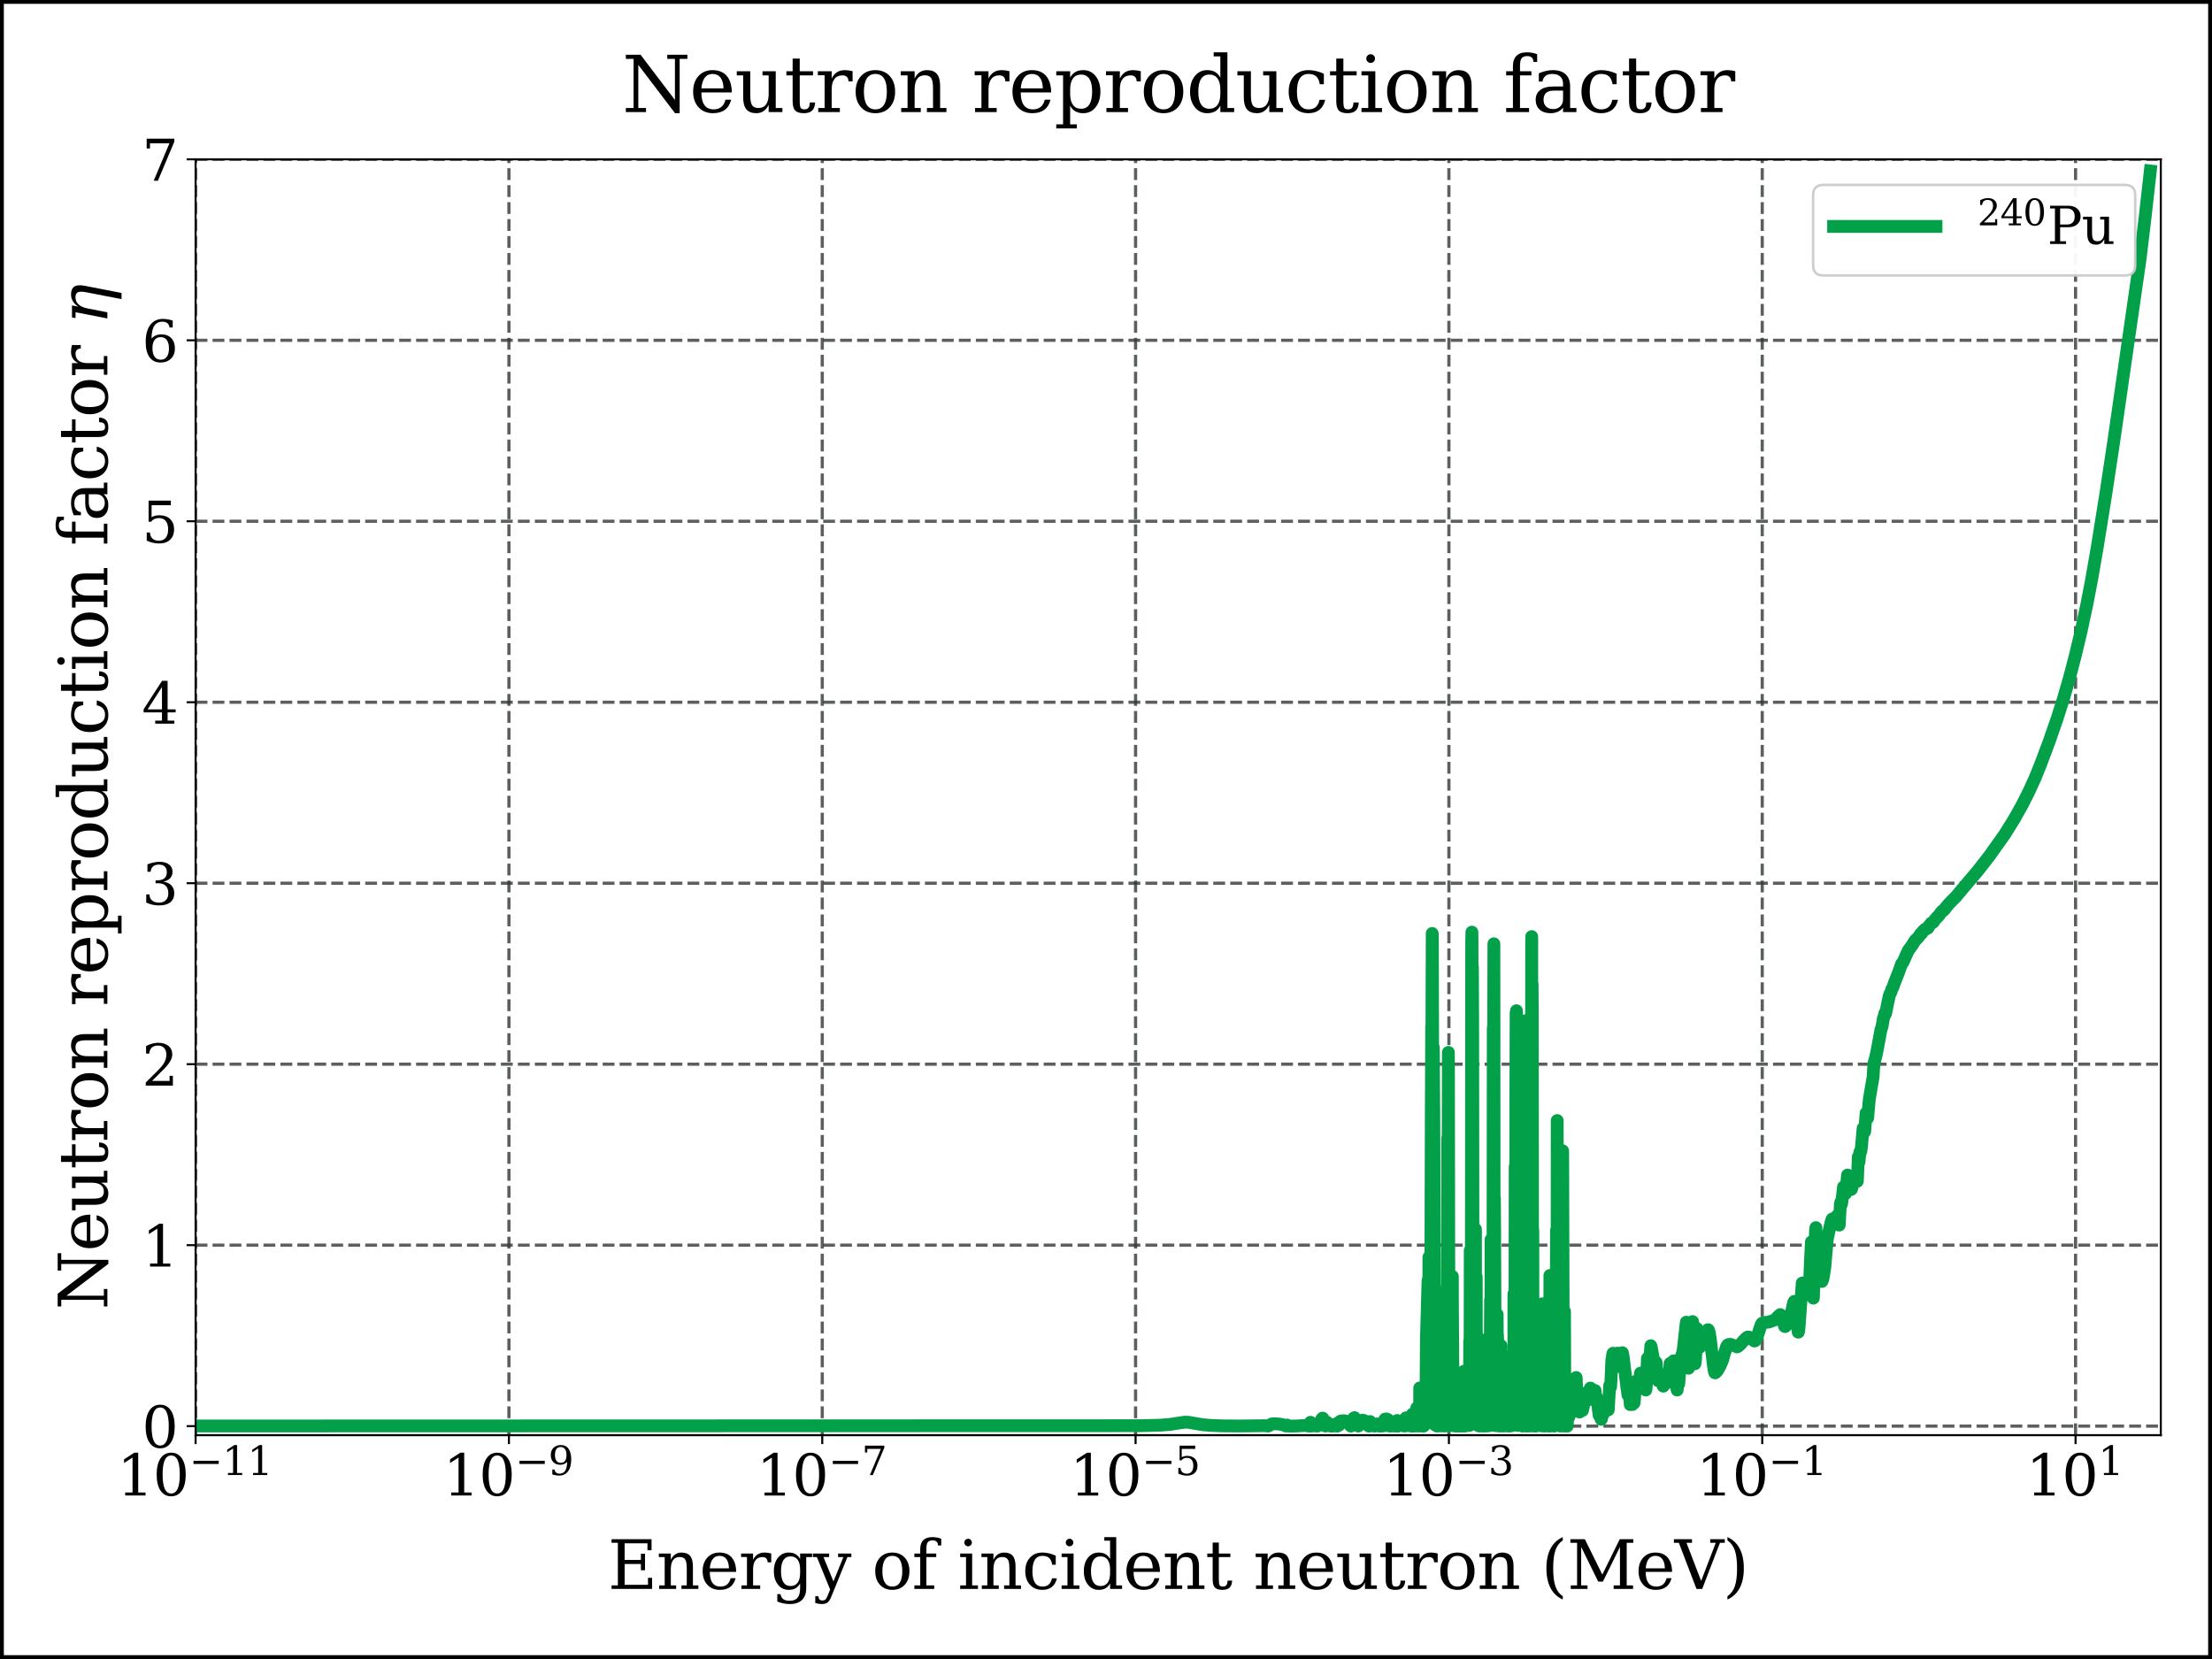 <?xml version="1.0" encoding="utf-8" standalone="no"?>
<!DOCTYPE svg PUBLIC "-//W3C//DTD SVG 1.1//EN"
  "http://www.w3.org/Graphics/SVG/1.1/DTD/svg11.dtd">
<svg xmlns:xlink="http://www.w3.org/1999/xlink" width="864pt" height="648pt" viewBox="0 0 864 648" xmlns="http://www.w3.org/2000/svg" version="1.1">
 <rect x="0" y="0" width="864" height="648" fill="#808080" stroke="none"/>
 <defs>
  <style type="text/css">*{stroke-linejoin: round; stroke-linecap: butt}</style>
 </defs>
 <g id="figure_1">
  <g id="patch_1">
   <path d="M 0 648 
L 864 648 
L 864 0 
L 0 0 
z
" style="fill: #ffffff; stroke: #000000; stroke-width: 3; stroke-linejoin: miter"/>
  </g>
  <g id="axes_1">
   <g id="patch_2">
    <path d="M 76.4 560.571 
L 844 560.571 
L 844 62.234 
L 76.4 62.234 
L 76.4 560.571 
z
" style="fill: none"/>
   </g>
   <g id="matplotlib.axis_1">
    <g id="xtick_1">
     <g id="line2d_1">
      <path d="M 76.4 560.571 
L 76.4 62.234 
" clip-path="url(#pb705c1e36e)" style="fill: none; stroke-dasharray: 4.625,2; stroke-dashoffset: 0; stroke: #343837; stroke-opacity: 0.8; stroke-width: 1.25"/>
     </g>
     <g id="line2d_2">
      <defs>
       <path id="m1fb1bde4ec" d="M 0 0 
L 0 3.5 
" style="stroke: #000000; stroke-width: 0.8"/>
      </defs>
      <g>
       <use xlink:href="#m1fb1bde4ec" x="76.4" y="560.571" style="stroke: #000000; stroke-width: 0.8"/>
      </g>
     </g>
     <g id="text_1">
      <!-- $\mathdefault{10^{-11}}$ -->
      <g transform="translate(45.71 584.288) scale(0.22 -0.22)">
       <defs>
        <path id="DejaVuSerif-31" d="M 909 0 
L 909 331 
L 1722 331 
L 1722 4213 
L 781 3603 
L 781 4013 
L 1919 4750 
L 2350 4750 
L 2350 331 
L 3163 331 
L 3163 0 
L 909 0 
z
" transform="scale(0.016)"/>
        <path id="DejaVuSerif-30" d="M 2034 219 
Q 2513 219 2750 744 
Q 2988 1269 2988 2328 
Q 2988 3391 2750 3916 
Q 2513 4441 2034 4441 
Q 1556 4441 1318 3916 
Q 1081 3391 1081 2328 
Q 1081 1269 1318 744 
Q 1556 219 2034 219 
z
M 2034 -91 
Q 1275 -91 848 546 
Q 422 1184 422 2328 
Q 422 3475 848 4112 
Q 1275 4750 2034 4750 
Q 2797 4750 3222 4112 
Q 3647 3475 3647 2328 
Q 3647 1184 3222 546 
Q 2797 -91 2034 -91 
z
" transform="scale(0.016)"/>
        <path id="DejaVuSerif-2212" d="M 678 2259 
L 4684 2259 
L 4684 1753 
L 678 1753 
L 678 2259 
z
" transform="scale(0.016)"/>
       </defs>
       <use xlink:href="#DejaVuSerif-31" transform="translate(0 0.713)"/>
       <use xlink:href="#DejaVuSerif-30" transform="translate(63.623 0.713)"/>
       <use xlink:href="#DejaVuSerif-2212" transform="translate(128.154 37.047) scale(0.7)"/>
       <use xlink:href="#DejaVuSerif-31" transform="translate(186.807 37.047) scale(0.7)"/>
       <use xlink:href="#DejaVuSerif-31" transform="translate(231.343 37.047) scale(0.7)"/>
      </g>
     </g>
    </g>
    <g id="xtick_2">
     <g id="line2d_3">
      <path d="M 198.785 560.571 
L 198.785 62.234 
" clip-path="url(#pb705c1e36e)" style="fill: none; stroke-dasharray: 4.625,2; stroke-dashoffset: 0; stroke: #343837; stroke-opacity: 0.8; stroke-width: 1.25"/>
     </g>
     <g id="line2d_4">
      <g>
       <use xlink:href="#m1fb1bde4ec" x="198.785" y="560.571" style="stroke: #000000; stroke-width: 0.8"/>
      </g>
     </g>
     <g id="text_2">
      <!-- $\mathdefault{10^{-9}}$ -->
      <g transform="translate(173.045 584.288) scale(0.22 -0.22)">
       <defs>
        <path id="DejaVuSerif-39" d="M 2994 2091 
Q 2784 1856 2512 1740 
Q 2241 1625 1900 1625 
Q 1206 1625 804 2044 
Q 403 2463 403 3188 
Q 403 3897 839 4323 
Q 1275 4750 2003 4750 
Q 2794 4750 3217 4161 
Q 3641 3572 3641 2478 
Q 3641 1253 3137 581 
Q 2634 -91 1722 -91 
Q 1475 -91 1203 -44 
Q 931 3 647 97 
L 647 872 
L 997 872 
Q 1038 556 1241 387 
Q 1444 219 1784 219 
Q 2391 219 2687 676 
Q 2984 1134 2994 2091 
z
M 1978 4441 
Q 1534 4441 1298 4117 
Q 1063 3794 1063 3188 
Q 1063 2581 1298 2256 
Q 1534 1931 1978 1931 
Q 2422 1931 2658 2245 
Q 2894 2559 2894 3150 
Q 2894 3772 2656 4106 
Q 2419 4441 1978 4441 
z
" transform="scale(0.016)"/>
       </defs>
       <use xlink:href="#DejaVuSerif-31" transform="translate(0 0.713)"/>
       <use xlink:href="#DejaVuSerif-30" transform="translate(63.623 0.713)"/>
       <use xlink:href="#DejaVuSerif-2212" transform="translate(128.154 37.047) scale(0.7)"/>
       <use xlink:href="#DejaVuSerif-39" transform="translate(186.807 37.047) scale(0.7)"/>
      </g>
     </g>
    </g>
    <g id="xtick_3">
     <g id="line2d_5">
      <path d="M 321.169 560.571 
L 321.169 62.234 
" clip-path="url(#pb705c1e36e)" style="fill: none; stroke-dasharray: 4.625,2; stroke-dashoffset: 0; stroke: #343837; stroke-opacity: 0.8; stroke-width: 1.25"/>
     </g>
     <g id="line2d_6">
      <g>
       <use xlink:href="#m1fb1bde4ec" x="321.169" y="560.571" style="stroke: #000000; stroke-width: 0.8"/>
      </g>
     </g>
     <g id="text_3">
      <!-- $\mathdefault{10^{-7}}$ -->
      <g transform="translate(295.429 584.288) scale(0.22 -0.22)">
       <defs>
        <path id="DejaVuSerif-37" d="M 3609 4347 
L 1784 0 
L 1319 0 
L 3059 4153 
L 903 4153 
L 903 3578 
L 538 3578 
L 538 4666 
L 3609 4666 
L 3609 4347 
z
" transform="scale(0.016)"/>
       </defs>
       <use xlink:href="#DejaVuSerif-31" transform="translate(0 0.631)"/>
       <use xlink:href="#DejaVuSerif-30" transform="translate(63.623 0.631)"/>
       <use xlink:href="#DejaVuSerif-2212" transform="translate(128.154 36.966) scale(0.7)"/>
       <use xlink:href="#DejaVuSerif-37" transform="translate(186.807 36.966) scale(0.7)"/>
      </g>
     </g>
    </g>
    <g id="xtick_4">
     <g id="line2d_7">
      <path d="M 443.554 560.571 
L 443.554 62.234 
" clip-path="url(#pb705c1e36e)" style="fill: none; stroke-dasharray: 4.625,2; stroke-dashoffset: 0; stroke: #343837; stroke-opacity: 0.8; stroke-width: 1.25"/>
     </g>
     <g id="line2d_8">
      <g>
       <use xlink:href="#m1fb1bde4ec" x="443.554" y="560.571" style="stroke: #000000; stroke-width: 0.8"/>
      </g>
     </g>
     <g id="text_4">
      <!-- $\mathdefault{10^{-5}}$ -->
      <g transform="translate(417.814 584.288) scale(0.22 -0.22)">
       <defs>
        <path id="DejaVuSerif-35" d="M 3219 4666 
L 3219 4153 
L 1081 4153 
L 1081 2816 
Q 1244 2928 1461 2984 
Q 1678 3041 1947 3041 
Q 2703 3041 3140 2622 
Q 3578 2203 3578 1478 
Q 3578 738 3136 323 
Q 2694 -91 1894 -91 
Q 1572 -91 1234 -12 
Q 897 66 544 225 
L 544 1131 
L 897 1131 
Q 925 688 1179 453 
Q 1434 219 1894 219 
Q 2388 219 2653 544 
Q 2919 869 2919 1478 
Q 2919 2084 2655 2407 
Q 2391 2731 1894 2731 
Q 1613 2731 1398 2631 
Q 1184 2531 1019 2322 
L 750 2322 
L 750 4666 
L 3219 4666 
z
" transform="scale(0.016)"/>
       </defs>
       <use xlink:href="#DejaVuSerif-31" transform="translate(0 0.631)"/>
       <use xlink:href="#DejaVuSerif-30" transform="translate(63.623 0.631)"/>
       <use xlink:href="#DejaVuSerif-2212" transform="translate(128.154 36.966) scale(0.7)"/>
       <use xlink:href="#DejaVuSerif-35" transform="translate(186.807 36.966) scale(0.7)"/>
      </g>
     </g>
    </g>
    <g id="xtick_5">
     <g id="line2d_9">
      <path d="M 565.938 560.571 
L 565.938 62.234 
" clip-path="url(#pb705c1e36e)" style="fill: none; stroke-dasharray: 4.625,2; stroke-dashoffset: 0; stroke: #343837; stroke-opacity: 0.8; stroke-width: 1.25"/>
     </g>
     <g id="line2d_10">
      <g>
       <use xlink:href="#m1fb1bde4ec" x="565.938" y="560.571" style="stroke: #000000; stroke-width: 0.8"/>
      </g>
     </g>
     <g id="text_5">
      <!-- $\mathdefault{10^{-3}}$ -->
      <g transform="translate(540.198 584.288) scale(0.22 -0.22)">
       <defs>
        <path id="DejaVuSerif-33" d="M 622 4469 
Q 988 4606 1323 4678 
Q 1659 4750 1953 4750 
Q 2638 4750 3022 4454 
Q 3406 4159 3406 3634 
Q 3406 3213 3140 2930 
Q 2875 2647 2388 2547 
Q 2963 2466 3280 2130 
Q 3597 1794 3597 1259 
Q 3597 606 3158 257 
Q 2719 -91 1894 -91 
Q 1528 -91 1179 -12 
Q 831 66 488 225 
L 488 1131 
L 838 1131 
Q 869 681 1141 450 
Q 1413 219 1906 219 
Q 2384 219 2661 495 
Q 2938 772 2938 1253 
Q 2938 1803 2653 2086 
Q 2369 2369 1819 2369 
L 1522 2369 
L 1522 2688 
L 1678 2688 
Q 2225 2688 2498 2914 
Q 2772 3141 2772 3597 
Q 2772 4006 2547 4223 
Q 2322 4441 1900 4441 
Q 1478 4441 1245 4241 
Q 1013 4041 972 3647 
L 622 3647 
L 622 4469 
z
" transform="scale(0.016)"/>
       </defs>
       <use xlink:href="#DejaVuSerif-31" transform="translate(0 0.713)"/>
       <use xlink:href="#DejaVuSerif-30" transform="translate(63.623 0.713)"/>
       <use xlink:href="#DejaVuSerif-2212" transform="translate(128.154 37.047) scale(0.7)"/>
       <use xlink:href="#DejaVuSerif-33" transform="translate(186.807 37.047) scale(0.7)"/>
      </g>
     </g>
    </g>
    <g id="xtick_6">
     <g id="line2d_11">
      <path d="M 688.323 560.571 
L 688.323 62.234 
" clip-path="url(#pb705c1e36e)" style="fill: none; stroke-dasharray: 4.625,2; stroke-dashoffset: 0; stroke: #343837; stroke-opacity: 0.8; stroke-width: 1.25"/>
     </g>
     <g id="line2d_12">
      <g>
       <use xlink:href="#m1fb1bde4ec" x="688.323" y="560.571" style="stroke: #000000; stroke-width: 0.8"/>
      </g>
     </g>
     <g id="text_6">
      <!-- $\mathdefault{10^{-1}}$ -->
      <g transform="translate(662.583 584.288) scale(0.22 -0.22)">
       <use xlink:href="#DejaVuSerif-31" transform="translate(0 0.713)"/>
       <use xlink:href="#DejaVuSerif-30" transform="translate(63.623 0.713)"/>
       <use xlink:href="#DejaVuSerif-2212" transform="translate(128.154 37.047) scale(0.7)"/>
       <use xlink:href="#DejaVuSerif-31" transform="translate(186.807 37.047) scale(0.7)"/>
      </g>
     </g>
    </g>
    <g id="xtick_7">
     <g id="line2d_13">
      <path d="M 810.707 560.571 
L 810.707 62.234 
" clip-path="url(#pb705c1e36e)" style="fill: none; stroke-dasharray: 4.625,2; stroke-dashoffset: 0; stroke: #343837; stroke-opacity: 0.8; stroke-width: 1.25"/>
     </g>
     <g id="line2d_14">
      <g>
       <use xlink:href="#m1fb1bde4ec" x="810.707" y="560.571" style="stroke: #000000; stroke-width: 0.8"/>
      </g>
     </g>
     <g id="text_7">
      <!-- $\mathdefault{10^{1}}$ -->
      <g transform="translate(791.347 584.288) scale(0.22 -0.22)">
       <use xlink:href="#DejaVuSerif-31" transform="translate(0 0.713)"/>
       <use xlink:href="#DejaVuSerif-30" transform="translate(63.623 0.713)"/>
       <use xlink:href="#DejaVuSerif-31" transform="translate(128.154 37.047) scale(0.7)"/>
      </g>
     </g>
    </g>
    <g id="text_8">
     <!-- Energy of incident neutron (MeV) -->
     <g transform="translate(237.4 620.619) scale(0.26 -0.26)">
      <defs>
       <path id="DejaVuSerif-45" d="M 353 0 
L 353 331 
L 947 331 
L 947 4331 
L 353 4331 
L 353 4666 
L 4109 4666 
L 4109 3628 
L 3725 3628 
L 3725 4281 
L 1581 4281 
L 1581 2719 
L 3109 2719 
L 3109 3303 
L 3494 3303 
L 3494 1753 
L 3109 1753 
L 3109 2338 
L 1581 2338 
L 1581 384 
L 3775 384 
L 3775 1038 
L 4159 1038 
L 4159 0 
L 353 0 
z
" transform="scale(0.016)"/>
       <path id="DejaVuSerif-6e" d="M 263 0 
L 263 331 
L 781 331 
L 781 2988 
L 231 2988 
L 231 3322 
L 1356 3322 
L 1356 2731 
Q 1516 3069 1770 3241 
Q 2025 3413 2363 3413 
Q 2913 3413 3172 3097 
Q 3431 2781 3431 2113 
L 3431 331 
L 3944 331 
L 3944 0 
L 2356 0 
L 2356 331 
L 2853 331 
L 2853 1931 
Q 2853 2541 2703 2767 
Q 2553 2994 2175 2994 
Q 1775 2994 1565 2701 
Q 1356 2409 1356 1850 
L 1356 331 
L 1856 331 
L 1856 0 
L 263 0 
z
" transform="scale(0.016)"/>
       <path id="DejaVuSerif-65" d="M 3469 1600 
L 991 1600 
L 991 1575 
Q 991 903 1244 561 
Q 1497 219 1991 219 
Q 2369 219 2611 417 
Q 2853 616 2950 1006 
L 3413 1006 
Q 3275 459 2904 184 
Q 2534 -91 1931 -91 
Q 1203 -91 761 389 
Q 319 869 319 1663 
Q 319 2450 753 2931 
Q 1188 3413 1894 3413 
Q 2647 3413 3050 2948 
Q 3453 2484 3469 1600 
z
M 2791 1931 
Q 2772 2513 2545 2808 
Q 2319 3103 1894 3103 
Q 1497 3103 1269 2806 
Q 1041 2509 991 1931 
L 2791 1931 
z
" transform="scale(0.016)"/>
       <path id="DejaVuSerif-72" d="M 3059 3328 
L 3059 2497 
L 2728 2497 
Q 2713 2744 2591 2866 
Q 2469 2988 2234 2988 
Q 1809 2988 1582 2694 
Q 1356 2400 1356 1850 
L 1356 331 
L 2022 331 
L 2022 0 
L 263 0 
L 263 331 
L 781 331 
L 781 2994 
L 231 2994 
L 231 3322 
L 1356 3322 
L 1356 2731 
Q 1525 3078 1790 3245 
Q 2056 3413 2438 3413 
Q 2578 3413 2733 3391 
Q 2888 3369 3059 3328 
z
" transform="scale(0.016)"/>
       <path id="DejaVuSerif-67" d="M 3359 2988 
L 3359 72 
Q 3359 -644 2965 -1033 
Q 2572 -1422 1844 -1422 
Q 1516 -1422 1216 -1362 
Q 916 -1303 641 -1184 
L 641 -488 
L 941 -488 
Q 997 -813 1206 -963 
Q 1416 -1113 1806 -1113 
Q 2313 -1113 2548 -827 
Q 2784 -541 2784 72 
L 2784 519 
Q 2616 206 2355 57 
Q 2094 -91 1709 -91 
Q 1097 -91 708 395 
Q 319 881 319 1663 
Q 319 2444 706 2928 
Q 1094 3413 1709 3413 
Q 2094 3413 2355 3264 
Q 2616 3116 2784 2803 
L 2784 3322 
L 3909 3322 
L 3909 2988 
L 3359 2988 
z
M 2784 1825 
Q 2784 2422 2554 2737 
Q 2325 3053 1888 3053 
Q 1444 3053 1217 2703 
Q 991 2353 991 1663 
Q 991 975 1217 622 
Q 1444 269 1888 269 
Q 2325 269 2554 583 
Q 2784 897 2784 1497 
L 2784 1825 
z
" transform="scale(0.016)"/>
       <path id="DejaVuSerif-79" d="M 1381 -609 
L 1600 -56 
L 359 2988 
L -19 2988 
L -19 3322 
L 1509 3322 
L 1509 2988 
L 978 2988 
L 1913 703 
L 2847 2988 
L 2350 2988 
L 2350 3322 
L 3597 3322 
L 3597 2988 
L 3225 2988 
L 1703 -750 
Q 1547 -1138 1356 -1280 
Q 1166 -1422 819 -1422 
Q 672 -1422 517 -1397 
Q 363 -1372 206 -1325 
L 206 -691 
L 500 -691 
Q 519 -903 608 -995 
Q 697 -1088 884 -1088 
Q 1056 -1088 1161 -992 
Q 1266 -897 1381 -609 
z
" transform="scale(0.016)"/>
       <path id="DejaVuSerif-20" transform="scale(0.016)"/>
       <path id="DejaVuSerif-6f" d="M 1925 219 
Q 2388 219 2623 584 
Q 2859 950 2859 1663 
Q 2859 2375 2623 2739 
Q 2388 3103 1925 3103 
Q 1463 3103 1227 2739 
Q 991 2375 991 1663 
Q 991 950 1228 584 
Q 1466 219 1925 219 
z
M 1925 -91 
Q 1200 -91 759 389 
Q 319 869 319 1663 
Q 319 2456 758 2934 
Q 1197 3413 1925 3413 
Q 2653 3413 3092 2934 
Q 3531 2456 3531 1663 
Q 3531 869 3092 389 
Q 2653 -91 1925 -91 
z
" transform="scale(0.016)"/>
       <path id="DejaVuSerif-66" d="M 2753 4078 
L 2450 4078 
Q 2447 4313 2317 4434 
Q 2188 4556 1941 4556 
Q 1619 4556 1487 4379 
Q 1356 4203 1356 3750 
L 1356 3322 
L 2284 3322 
L 2284 2988 
L 1356 2988 
L 1356 331 
L 2094 331 
L 2094 0 
L 231 0 
L 231 331 
L 781 331 
L 781 2988 
L 231 2988 
L 231 3322 
L 781 3322 
L 781 3738 
Q 781 4294 1070 4578 
Q 1359 4863 1919 4863 
Q 2128 4863 2337 4825 
Q 2547 4788 2753 4709 
L 2753 4078 
z
" transform="scale(0.016)"/>
       <path id="DejaVuSerif-69" d="M 622 4353 
Q 622 4497 726 4603 
Q 831 4709 978 4709 
Q 1122 4709 1226 4603 
Q 1331 4497 1331 4353 
Q 1331 4206 1228 4103 
Q 1125 4000 978 4000 
Q 831 4000 726 4103 
Q 622 4206 622 4353 
z
M 1356 331 
L 1900 331 
L 1900 0 
L 231 0 
L 231 331 
L 781 331 
L 781 2988 
L 231 2988 
L 231 3322 
L 1356 3322 
L 1356 331 
z
" transform="scale(0.016)"/>
       <path id="DejaVuSerif-63" d="M 3291 997 
Q 3169 466 2822 187 
Q 2475 -91 1925 -91 
Q 1200 -91 759 389 
Q 319 869 319 1663 
Q 319 2459 759 2936 
Q 1200 3413 1925 3413 
Q 2241 3413 2553 3339 
Q 2866 3266 3181 3116 
L 3181 2266 
L 2847 2266 
Q 2781 2703 2561 2903 
Q 2341 3103 1931 3103 
Q 1466 3103 1228 2742 
Q 991 2381 991 1663 
Q 991 944 1227 581 
Q 1463 219 1931 219 
Q 2303 219 2525 412 
Q 2747 606 2828 997 
L 3291 997 
z
" transform="scale(0.016)"/>
       <path id="DejaVuSerif-64" d="M 3359 331 
L 3909 331 
L 3909 0 
L 2784 0 
L 2784 519 
Q 2616 206 2355 57 
Q 2094 -91 1709 -91 
Q 1097 -91 708 395 
Q 319 881 319 1663 
Q 319 2444 706 2928 
Q 1094 3413 1709 3413 
Q 2094 3413 2355 3264 
Q 2616 3116 2784 2803 
L 2784 4531 
L 2241 4531 
L 2241 4863 
L 3359 4863 
L 3359 331 
z
M 2784 1497 
L 2784 1825 
Q 2784 2422 2554 2737 
Q 2325 3053 1888 3053 
Q 1444 3053 1217 2703 
Q 991 2353 991 1663 
Q 991 975 1217 622 
Q 1444 269 1888 269 
Q 2325 269 2554 583 
Q 2784 897 2784 1497 
z
" transform="scale(0.016)"/>
       <path id="DejaVuSerif-74" d="M 691 2988 
L 184 2988 
L 184 3322 
L 691 3322 
L 691 4353 
L 1269 4353 
L 1269 3322 
L 2350 3322 
L 2350 2988 
L 1269 2988 
L 1269 878 
Q 1269 456 1350 337 
Q 1431 219 1650 219 
Q 1875 219 1978 351 
Q 2081 484 2088 781 
L 2522 781 
Q 2497 328 2275 118 
Q 2053 -91 1600 -91 
Q 1103 -91 897 129 
Q 691 350 691 878 
L 691 2988 
z
" transform="scale(0.016)"/>
       <path id="DejaVuSerif-75" d="M 2266 3322 
L 3341 3322 
L 3341 331 
L 3884 331 
L 3884 0 
L 2766 0 
L 2766 588 
Q 2606 256 2353 82 
Q 2100 -91 1766 -91 
Q 1213 -91 952 223 
Q 691 538 691 1209 
L 691 2988 
L 172 2988 
L 172 3322 
L 1269 3322 
L 1269 1388 
Q 1269 781 1417 556 
Q 1566 331 1947 331 
Q 2347 331 2556 625 
Q 2766 919 2766 1478 
L 2766 2988 
L 2266 2988 
L 2266 3322 
z
" transform="scale(0.016)"/>
       <path id="DejaVuSerif-28" d="M 2041 -997 
Q 1281 -656 893 83 
Q 506 822 506 1931 
Q 506 3044 893 3783 
Q 1281 4522 2041 4863 
L 2041 4556 
Q 1559 4225 1350 3623 
Q 1141 3022 1141 1931 
Q 1141 844 1350 242 
Q 1559 -359 2041 -691 
L 2041 -997 
z
" transform="scale(0.016)"/>
       <path id="DejaVuSerif-4d" d="M 353 0 
L 353 331 
L 947 331 
L 947 4331 
L 319 4331 
L 319 4666 
L 1678 4666 
L 3316 1344 
L 4953 4666 
L 6228 4666 
L 6228 4331 
L 5606 4331 
L 5606 331 
L 6203 331 
L 6203 0 
L 4378 0 
L 4378 331 
L 4972 331 
L 4972 3938 
L 3372 684 
L 2931 684 
L 1331 3938 
L 1331 331 
L 1925 331 
L 1925 0 
L 353 0 
z
" transform="scale(0.016)"/>
       <path id="DejaVuSerif-56" d="M 1119 4331 
L 2497 750 
L 3872 4331 
L 3347 4331 
L 3347 4666 
L 4716 4666 
L 4716 4331 
L 4263 4331 
L 2597 0 
L 2059 0 
L 403 4331 
L -63 4331 
L -63 4666 
L 1638 4666 
L 1638 4331 
L 1119 4331 
z
" transform="scale(0.016)"/>
       <path id="DejaVuSerif-29" d="M 453 -997 
L 453 -691 
Q 934 -359 1145 242 
Q 1356 844 1356 1931 
Q 1356 3022 1145 3623 
Q 934 4225 453 4556 
L 453 4863 
Q 1216 4522 1603 3783 
Q 1991 3044 1991 1931 
Q 1991 822 1603 83 
Q 1216 -656 453 -997 
z
" transform="scale(0.016)"/>
      </defs>
      <use xlink:href="#DejaVuSerif-45"/>
      <use xlink:href="#DejaVuSerif-6e" transform="translate(72.998 0)"/>
      <use xlink:href="#DejaVuSerif-65" transform="translate(137.402 0)"/>
      <use xlink:href="#DejaVuSerif-72" transform="translate(196.582 0)"/>
      <use xlink:href="#DejaVuSerif-67" transform="translate(244.385 0)"/>
      <use xlink:href="#DejaVuSerif-79" transform="translate(308.398 0)"/>
      <use xlink:href="#DejaVuSerif-20" transform="translate(364.893 0)"/>
      <use xlink:href="#DejaVuSerif-6f" transform="translate(396.68 0)"/>
      <use xlink:href="#DejaVuSerif-66" transform="translate(456.885 0)"/>
      <use xlink:href="#DejaVuSerif-20" transform="translate(493.896 0)"/>
      <use xlink:href="#DejaVuSerif-69" transform="translate(525.684 0)"/>
      <use xlink:href="#DejaVuSerif-6e" transform="translate(557.666 0)"/>
      <use xlink:href="#DejaVuSerif-63" transform="translate(622.07 0)"/>
      <use xlink:href="#DejaVuSerif-69" transform="translate(678.076 0)"/>
      <use xlink:href="#DejaVuSerif-64" transform="translate(710.059 0)"/>
      <use xlink:href="#DejaVuSerif-65" transform="translate(774.072 0)"/>
      <use xlink:href="#DejaVuSerif-6e" transform="translate(833.252 0)"/>
      <use xlink:href="#DejaVuSerif-74" transform="translate(897.656 0)"/>
      <use xlink:href="#DejaVuSerif-20" transform="translate(937.842 0)"/>
      <use xlink:href="#DejaVuSerif-6e" transform="translate(969.629 0)"/>
      <use xlink:href="#DejaVuSerif-65" transform="translate(1034.033 0)"/>
      <use xlink:href="#DejaVuSerif-75" transform="translate(1093.213 0)"/>
      <use xlink:href="#DejaVuSerif-74" transform="translate(1157.617 0)"/>
      <use xlink:href="#DejaVuSerif-72" transform="translate(1197.803 0)"/>
      <use xlink:href="#DejaVuSerif-6f" transform="translate(1245.605 0)"/>
      <use xlink:href="#DejaVuSerif-6e" transform="translate(1305.811 0)"/>
      <use xlink:href="#DejaVuSerif-20" transform="translate(1370.215 0)"/>
      <use xlink:href="#DejaVuSerif-28" transform="translate(1402.002 0)"/>
      <use xlink:href="#DejaVuSerif-4d" transform="translate(1441.016 0)"/>
      <use xlink:href="#DejaVuSerif-65" transform="translate(1543.408 0)"/>
      <use xlink:href="#DejaVuSerif-56" transform="translate(1602.588 0)"/>
      <use xlink:href="#DejaVuSerif-29" transform="translate(1674.805 0)"/>
     </g>
    </g>
   </g>
   <g id="matplotlib.axis_2">
    <g id="ytick_1">
     <g id="line2d_15">
      <path d="M 76.4 557.037 
L 844 557.037 
" clip-path="url(#pb705c1e36e)" style="fill: none; stroke-dasharray: 4.625,2; stroke-dashoffset: 0; stroke: #343837; stroke-opacity: 0.8; stroke-width: 1.25"/>
     </g>
     <g id="line2d_16">
      <defs>
       <path id="m5040846c5b" d="M 0 0 
L -3.5 0 
" style="stroke: #000000; stroke-width: 0.8"/>
      </defs>
      <g>
       <use xlink:href="#m5040846c5b" x="76.4" y="557.037" style="stroke: #000000; stroke-width: 0.8"/>
      </g>
     </g>
     <g id="text_9">
      <!-- 0 -->
      <g transform="translate(55.403 565.395) scale(0.22 -0.22)">
       <use xlink:href="#DejaVuSerif-30"/>
      </g>
     </g>
    </g>
    <g id="ytick_2">
     <g id="line2d_17">
      <path d="M 76.4 486.351 
L 844 486.351 
" clip-path="url(#pb705c1e36e)" style="fill: none; stroke-dasharray: 4.625,2; stroke-dashoffset: 0; stroke: #343837; stroke-opacity: 0.8; stroke-width: 1.25"/>
     </g>
     <g id="line2d_18">
      <g>
       <use xlink:href="#m5040846c5b" x="76.4" y="486.351" style="stroke: #000000; stroke-width: 0.8"/>
      </g>
     </g>
     <g id="text_10">
      <!-- 1 -->
      <g transform="translate(55.403 494.709) scale(0.22 -0.22)">
       <use xlink:href="#DejaVuSerif-31"/>
      </g>
     </g>
    </g>
    <g id="ytick_3">
     <g id="line2d_19">
      <path d="M 76.4 415.664 
L 844 415.664 
" clip-path="url(#pb705c1e36e)" style="fill: none; stroke-dasharray: 4.625,2; stroke-dashoffset: 0; stroke: #343837; stroke-opacity: 0.8; stroke-width: 1.25"/>
     </g>
     <g id="line2d_20">
      <g>
       <use xlink:href="#m5040846c5b" x="76.4" y="415.664" style="stroke: #000000; stroke-width: 0.8"/>
      </g>
     </g>
     <g id="text_11">
      <!-- 2 -->
      <g transform="translate(55.403 424.023) scale(0.22 -0.22)">
       <defs>
        <path id="DejaVuSerif-32" d="M 819 3553 
L 469 3553 
L 469 4384 
Q 803 4563 1142 4656 
Q 1481 4750 1806 4750 
Q 2534 4750 2956 4397 
Q 3378 4044 3378 3438 
Q 3378 2753 2422 1800 
Q 2347 1728 2309 1691 
L 1131 513 
L 3078 513 
L 3078 1088 
L 3444 1088 
L 3444 0 
L 434 0 
L 434 341 
L 1850 1753 
Q 2319 2222 2519 2614 
Q 2719 3006 2719 3438 
Q 2719 3909 2473 4175 
Q 2228 4441 1797 4441 
Q 1350 4441 1106 4219 
Q 863 3997 819 3553 
z
" transform="scale(0.016)"/>
       </defs>
       <use xlink:href="#DejaVuSerif-32"/>
      </g>
     </g>
    </g>
    <g id="ytick_4">
     <g id="line2d_21">
      <path d="M 76.4 344.978 
L 844 344.978 
" clip-path="url(#pb705c1e36e)" style="fill: none; stroke-dasharray: 4.625,2; stroke-dashoffset: 0; stroke: #343837; stroke-opacity: 0.8; stroke-width: 1.25"/>
     </g>
     <g id="line2d_22">
      <g>
       <use xlink:href="#m5040846c5b" x="76.4" y="344.978" style="stroke: #000000; stroke-width: 0.8"/>
      </g>
     </g>
     <g id="text_12">
      <!-- 3 -->
      <g transform="translate(55.403 353.337) scale(0.22 -0.22)">
       <use xlink:href="#DejaVuSerif-33"/>
      </g>
     </g>
    </g>
    <g id="ytick_5">
     <g id="line2d_23">
      <path d="M 76.4 274.292 
L 844 274.292 
" clip-path="url(#pb705c1e36e)" style="fill: none; stroke-dasharray: 4.625,2; stroke-dashoffset: 0; stroke: #343837; stroke-opacity: 0.8; stroke-width: 1.25"/>
     </g>
     <g id="line2d_24">
      <g>
       <use xlink:href="#m5040846c5b" x="76.4" y="274.292" style="stroke: #000000; stroke-width: 0.8"/>
      </g>
     </g>
     <g id="text_13">
      <!-- 4 -->
      <g transform="translate(55.403 282.651) scale(0.22 -0.22)">
       <defs>
        <path id="DejaVuSerif-34" d="M 2234 1581 
L 2234 4063 
L 641 1581 
L 2234 1581 
z
M 3609 0 
L 1484 0 
L 1484 331 
L 2234 331 
L 2234 1247 
L 197 1247 
L 197 1588 
L 2241 4750 
L 2859 4750 
L 2859 1581 
L 3750 1581 
L 3750 1247 
L 2859 1247 
L 2859 331 
L 3609 331 
L 3609 0 
z
" transform="scale(0.016)"/>
       </defs>
       <use xlink:href="#DejaVuSerif-34"/>
      </g>
     </g>
    </g>
    <g id="ytick_6">
     <g id="line2d_25">
      <path d="M 76.4 203.606 
L 844 203.606 
" clip-path="url(#pb705c1e36e)" style="fill: none; stroke-dasharray: 4.625,2; stroke-dashoffset: 0; stroke: #343837; stroke-opacity: 0.8; stroke-width: 1.25"/>
     </g>
     <g id="line2d_26">
      <g>
       <use xlink:href="#m5040846c5b" x="76.4" y="203.606" style="stroke: #000000; stroke-width: 0.8"/>
      </g>
     </g>
     <g id="text_14">
      <!-- 5 -->
      <g transform="translate(55.403 211.964) scale(0.22 -0.22)">
       <use xlink:href="#DejaVuSerif-35"/>
      </g>
     </g>
    </g>
    <g id="ytick_7">
     <g id="line2d_27">
      <path d="M 76.4 132.92 
L 844 132.92 
" clip-path="url(#pb705c1e36e)" style="fill: none; stroke-dasharray: 4.625,2; stroke-dashoffset: 0; stroke: #343837; stroke-opacity: 0.8; stroke-width: 1.25"/>
     </g>
     <g id="line2d_28">
      <g>
       <use xlink:href="#m5040846c5b" x="76.4" y="132.92" style="stroke: #000000; stroke-width: 0.8"/>
      </g>
     </g>
     <g id="text_15">
      <!-- 6 -->
      <g transform="translate(55.403 141.278) scale(0.22 -0.22)">
       <defs>
        <path id="DejaVuSerif-36" d="M 2094 219 
Q 2534 219 2771 542 
Q 3009 866 3009 1472 
Q 3009 2078 2771 2401 
Q 2534 2725 2094 2725 
Q 1647 2725 1412 2412 
Q 1178 2100 1178 1509 
Q 1178 888 1415 553 
Q 1653 219 2094 219 
z
M 1075 2569 
Q 1288 2803 1556 2918 
Q 1825 3034 2163 3034 
Q 2859 3034 3264 2615 
Q 3669 2197 3669 1472 
Q 3669 763 3233 336 
Q 2797 -91 2069 -91 
Q 1278 -91 853 498 
Q 428 1088 428 2181 
Q 428 3406 931 4078 
Q 1434 4750 2350 4750 
Q 2597 4750 2869 4703 
Q 3141 4656 3425 4563 
L 3425 3794 
L 3072 3794 
Q 3034 4109 2831 4275 
Q 2628 4441 2284 4441 
Q 1678 4441 1381 3981 
Q 1084 3522 1075 2569 
z
" transform="scale(0.016)"/>
       </defs>
       <use xlink:href="#DejaVuSerif-36"/>
      </g>
     </g>
    </g>
    <g id="ytick_8">
     <g id="line2d_29">
      <path d="M 76.4 62.234 
L 844 62.234 
" clip-path="url(#pb705c1e36e)" style="fill: none; stroke-dasharray: 4.625,2; stroke-dashoffset: 0; stroke: #343837; stroke-opacity: 0.8; stroke-width: 1.25"/>
     </g>
     <g id="line2d_30">
      <g>
       <use xlink:href="#m5040846c5b" x="76.4" y="62.234" style="stroke: #000000; stroke-width: 0.8"/>
      </g>
     </g>
     <g id="text_16">
      <!-- 7 -->
      <g transform="translate(55.403 70.592) scale(0.22 -0.22)">
       <use xlink:href="#DejaVuSerif-37"/>
      </g>
     </g>
    </g>
    <g id="text_17">
     <!-- Neutron reproduction factor $\eta$ -->
     <g transform="translate(41.943 511.603) rotate(-90) scale(0.26 -0.26)">
      <defs>
       <path id="DejaVuSerif-4e" d="M 313 0 
L 313 331 
L 941 331 
L 941 4331 
L 313 4331 
L 313 4666 
L 1509 4666 
L 4306 984 
L 4306 4331 
L 3681 4331 
L 3681 4666 
L 5319 4666 
L 5319 4331 
L 4691 4331 
L 4691 -91 
L 4313 -91 
L 1325 3841 
L 1325 331 
L 1953 331 
L 1953 0 
L 313 0 
z
" transform="scale(0.016)"/>
       <path id="DejaVuSerif-70" d="M 1313 1825 
L 1313 1497 
Q 1313 897 1542 583 
Q 1772 269 2209 269 
Q 2650 269 2876 622 
Q 3103 975 3103 1663 
Q 3103 2353 2876 2703 
Q 2650 3053 2209 3053 
Q 1772 3053 1542 2737 
Q 1313 2422 1313 1825 
z
M 738 2988 
L 184 2988 
L 184 3322 
L 1313 3322 
L 1313 2803 
Q 1481 3116 1742 3264 
Q 2003 3413 2388 3413 
Q 3000 3413 3387 2928 
Q 3775 2444 3775 1663 
Q 3775 881 3387 395 
Q 3000 -91 2388 -91 
Q 2003 -91 1742 57 
Q 1481 206 1313 519 
L 1313 -997 
L 1856 -997 
L 1856 -1331 
L 184 -1331 
L 184 -997 
L 738 -997 
L 738 2988 
z
" transform="scale(0.016)"/>
       <path id="DejaVuSerif-61" d="M 2547 1044 
L 2547 1747 
L 1806 1747 
Q 1378 1747 1168 1562 
Q 959 1378 959 997 
Q 959 650 1171 447 
Q 1384 244 1747 244 
Q 2106 244 2326 466 
Q 2547 688 2547 1044 
z
M 3122 2075 
L 3122 331 
L 3634 331 
L 3634 0 
L 2547 0 
L 2547 359 
Q 2356 128 2106 18 
Q 1856 -91 1522 -91 
Q 969 -91 644 203 
Q 319 497 319 997 
Q 319 1513 691 1797 
Q 1063 2081 1741 2081 
L 2547 2081 
L 2547 2309 
Q 2547 2688 2317 2895 
Q 2088 3103 1672 3103 
Q 1328 3103 1125 2947 
Q 922 2791 872 2484 
L 575 2484 
L 575 3156 
Q 875 3284 1158 3348 
Q 1441 3413 1709 3413 
Q 2400 3413 2761 3070 
Q 3122 2728 3122 2075 
z
" transform="scale(0.016)"/>
       <path id="DejaVuSerif-Italic-3b7" d="M 1153 0 
L 578 0 
L 1159 2988 
L 609 2988 
L 675 3322 
L 1800 3322 
L 1684 2731 
Q 1909 3069 2198 3241 
Q 2488 3413 2825 3413 
Q 3366 3413 3572 3097 
Q 3772 2791 3641 2113 
L 2969 -1331 
L 2391 -1331 
L 3025 1931 
Q 3144 2541 3037 2767 
Q 2931 2994 2553 2994 
Q 2153 2994 1887 2701 
Q 1622 2409 1513 1850 
L 1153 0 
z
" transform="scale(0.016)"/>
      </defs>
      <use xlink:href="#DejaVuSerif-4e" transform="translate(0 0.016)"/>
      <use xlink:href="#DejaVuSerif-65" transform="translate(87.5 0.016)"/>
      <use xlink:href="#DejaVuSerif-75" transform="translate(146.68 0.016)"/>
      <use xlink:href="#DejaVuSerif-74" transform="translate(211.084 0.016)"/>
      <use xlink:href="#DejaVuSerif-72" transform="translate(251.27 0.016)"/>
      <use xlink:href="#DejaVuSerif-6f" transform="translate(299.072 0.016)"/>
      <use xlink:href="#DejaVuSerif-6e" transform="translate(359.277 0.016)"/>
      <use xlink:href="#DejaVuSerif-20" transform="translate(423.682 0.016)"/>
      <use xlink:href="#DejaVuSerif-72" transform="translate(455.469 0.016)"/>
      <use xlink:href="#DejaVuSerif-65" transform="translate(503.271 0.016)"/>
      <use xlink:href="#DejaVuSerif-70" transform="translate(562.451 0.016)"/>
      <use xlink:href="#DejaVuSerif-72" transform="translate(626.465 0.016)"/>
      <use xlink:href="#DejaVuSerif-6f" transform="translate(674.268 0.016)"/>
      <use xlink:href="#DejaVuSerif-64" transform="translate(734.473 0.016)"/>
      <use xlink:href="#DejaVuSerif-75" transform="translate(798.486 0.016)"/>
      <use xlink:href="#DejaVuSerif-63" transform="translate(862.891 0.016)"/>
      <use xlink:href="#DejaVuSerif-74" transform="translate(918.896 0.016)"/>
      <use xlink:href="#DejaVuSerif-69" transform="translate(959.082 0.016)"/>
      <use xlink:href="#DejaVuSerif-6f" transform="translate(991.064 0.016)"/>
      <use xlink:href="#DejaVuSerif-6e" transform="translate(1051.27 0.016)"/>
      <use xlink:href="#DejaVuSerif-20" transform="translate(1115.674 0.016)"/>
      <use xlink:href="#DejaVuSerif-66" transform="translate(1147.461 0.016)"/>
      <use xlink:href="#DejaVuSerif-61" transform="translate(1184.473 0.016)"/>
      <use xlink:href="#DejaVuSerif-63" transform="translate(1244.092 0.016)"/>
      <use xlink:href="#DejaVuSerif-74" transform="translate(1300.098 0.016)"/>
      <use xlink:href="#DejaVuSerif-6f" transform="translate(1340.283 0.016)"/>
      <use xlink:href="#DejaVuSerif-72" transform="translate(1400.488 0.016)"/>
      <use xlink:href="#DejaVuSerif-20" transform="translate(1448.291 0.016)"/>
      <use xlink:href="#DejaVuSerif-Italic-3b7" transform="translate(1480.078 0.016)"/>
     </g>
    </g>
   </g>
   <g id="line2d_31">
    <path d="M 76.4 556.985 
L 445.561 556.874 
L 453.319 556.666 
L 457.09 556.357 
L 460.045 555.888 
L 462.733 555.499 
L 464.214 555.537 
L 466.207 555.885 
L 469.482 556.449 
L 472.62 556.738 
L 477.423 556.937 
L 484.249 556.987 
L 493.8 556.869 
L 495.366 557.011 
L 495.763 556.804 
L 496.717 556.186 
L 497.397 556.111 
L 499.412 556.2 
L 500.901 556.446 
L 501.901 556.84 
L 502.436 557.006 
L 502.535 556.778 
L 502.688 556.601 
L 502.856 556.7 
L 503.215 556.934 
L 503.825 557.031 
L 505.849 557.005 
L 508.712 556.85 
L 510.002 556.786 
L 510.88 556.932 
L 511.201 557.032 
L 511.575 556.894 
L 511.713 556.598 
L 511.873 555.534 
L 511.957 555.843 
L 512.132 557.03 
L 512.415 556.977 
L 513.24 556.84 
L 514.003 556.976 
L 514.622 557.01 
L 514.973 556.805 
L 515.332 556.308 
L 515.752 555.305 
L 515.912 555.082 
L 515.981 554.896 
L 516.24 554.267 
L 516.561 553.919 
L 516.744 554 
L 516.958 554.415 
L 517.279 555.633 
L 517.691 557.002 
L 517.874 556.912 
L 518.134 556.117 
L 518.409 555.601 
L 518.561 555.669 
L 518.767 556.072 
L 518.913 556.168 
L 518.996 556.373 
L 519.34 556.836 
L 519.722 557.017 
L 520.455 557.033 
L 521.356 556.935 
L 521.768 556.626 
L 521.951 556.194 
L 521.989 556.079 
L 522.058 556.203 
L 522.157 556.39 
L 522.325 557.035 
L 522.455 556.952 
L 522.677 556.035 
L 522.707 556.071 
L 522.952 556.726 
L 523.02 556.5 
L 523.173 556.075 
L 523.219 555.86 
L 523.387 555.223 
L 523.631 555.073 
L 524.654 554.936 
L 525.479 554.994 
L 526.082 555.249 
L 526.601 555.706 
L 527.204 556.568 
L 527.632 557.033 
L 527.792 556.944 
L 528.098 556.217 
L 528.831 553.829 
L 529.06 553.728 
L 529.266 553.891 
L 529.548 554.445 
L 529.984 555.876 
L 530.381 556.943 
L 530.571 557.016 
L 530.755 556.769 
L 531.854 554.831 
L 532.236 554.726 
L 532.831 554.855 
L 534.099 555.742 
L 534.282 556.428 
L 534.42 556.676 
L 534.633 557.032 
L 535.023 556.986 
L 535.053 556.478 
L 535.13 555.243 
L 535.175 555.689 
L 535.313 556.77 
L 535.405 556.673 
L 535.572 556.122 
L 535.603 556.287 
L 535.763 556.747 
L 535.97 556.897 
L 536.603 556.905 
L 536.733 556.937 
L 536.901 557.031 
L 537.214 556.949 
L 537.55 556.401 
L 537.863 556.184 
L 538.077 556.272 
L 538.512 556.8 
L 538.856 557.036 
L 539.024 556.919 
L 539.153 556.769 
L 539.451 556.101 
L 539.505 556.185 
L 539.81 557.03 
L 539.879 556.963 
L 540.108 556.4 
L 540.887 554.44 
L 541.016 554.292 
L 541.039 554.363 
L 541.131 556.862 
L 541.192 555.106 
L 541.329 554.339 
L 541.551 554.234 
L 541.879 554.35 
L 542.2 554.524 
L 542.589 554.875 
L 542.704 555.558 
L 542.948 557.031 
L 543.116 556.89 
L 543.399 556.811 
L 543.956 556.974 
L 544.307 556.987 
L 544.376 556.735 
L 544.521 555.575 
L 544.551 555.936 
L 544.727 556.777 
L 544.834 556.932 
L 545.147 557.036 
L 545.353 556.933 
L 545.483 556.55 
L 545.605 555.409 
L 545.735 554.872 
L 545.75 554.845 
L 545.788 555.046 
L 546.086 557.035 
L 546.132 556.933 
L 546.414 556.251 
L 546.621 556.24 
L 547.109 556.391 
L 547.125 556.342 
L 547.247 556.265 
L 547.254 556.27 
L 547.392 556.456 
L 547.453 556.382 
L 547.544 556.259 
L 547.835 555.606 
L 547.911 555.743 
L 547.987 556.478 
L 548.01 556.746 
L 548.079 556.416 
L 548.109 555.56 
L 548.178 556.708 
L 548.193 556.718 
L 548.216 556.597 
L 548.232 556.596 
L 548.323 556.705 
L 548.491 557.019 
L 548.697 557.004 
L 549.018 556.848 
L 549.049 555.621 
L 549.163 553.814 
L 549.171 553.846 
L 549.415 555.918 
L 549.774 556.753 
L 549.972 556.848 
L 550.064 556.637 
L 550.339 554.887 
L 550.507 554.276 
L 550.537 554.299 
L 550.637 554.689 
L 551.125 557.015 
L 551.377 557.031 
L 551.515 556.944 
L 551.576 556.225 
L 551.69 552.342 
L 551.736 553.96 
L 551.919 556.62 
L 552.095 557.032 
L 552.11 557.023 
L 552.255 556.742 
L 552.515 554.988 
L 552.576 555.28 
L 552.775 556.996 
L 552.82 556.764 
L 553.011 554.124 
L 553.385 549.938 
L 553.424 549.894 
L 553.469 550.003 
L 553.569 550.986 
L 553.706 554.875 
L 553.843 556.977 
L 553.912 556.497 
L 554.011 556.75 
L 554.05 557.013 
L 554.111 556.696 
L 554.286 555.376 
L 554.332 555.589 
L 554.408 556.771 
L 554.424 556.295 
L 554.546 542.128 
L 554.584 544.151 
L 554.806 549.916 
L 555.355 557.012 
L 555.371 557.014 
L 555.393 556.934 
L 555.47 555.707 
L 555.63 551.673 
L 555.699 552.368 
L 556.02 556.94 
L 556.081 557.03 
L 556.134 556.94 
L 556.264 556.139 
L 556.523 552.744 
L 556.691 551.008 
L 556.73 551.237 
L 556.806 553.732 
L 556.852 556.293 
L 556.89 552.59 
L 556.951 550.925 
L 557.157 522.785 
L 557.768 500.358 
L 557.814 500.038 
L 557.86 500.384 
L 557.936 504.074 
L 557.997 520.323 
L 558.035 548.883 
L 558.096 512.313 
L 558.119 491.096 
L 558.211 498.504 
L 558.539 546.029 
L 558.654 553.872 
L 558.677 552.904 
L 558.776 536.965 
L 559.051 436.953 
L 559.203 401.099 
L 559.219 404.703 
L 559.272 545.477 
L 559.318 394.475 
L 559.417 364.61 
L 559.44 364.846 
L 559.494 369.279 
L 559.57 400.524 
L 559.646 535.125 
L 559.738 468.022 
L 559.837 409.039 
L 559.875 410.917 
L 560.028 434.404 
L 560.578 556.607 
L 560.723 546.725 
L 560.776 545.652 
L 560.837 546.227 
L 560.959 547.847 
L 560.998 547.381 
L 561.043 543.135 
L 561.066 539.942 
L 561.127 544.271 
L 561.234 557.005 
L 561.25 557.003 
L 561.334 556.85 
L 561.418 556.122 
L 561.532 555.142 
L 561.563 555.334 
L 561.685 555.862 
L 561.723 555.77 
L 561.99 553.752 
L 562.089 550.221 
L 562.158 540.052 
L 562.212 544.065 
L 562.265 556.95 
L 562.334 555.693 
L 562.555 549.793 
L 562.632 549.856 
L 562.708 549.614 
L 562.815 549.194 
L 562.845 549.385 
L 562.968 551.725 
L 563.067 556.684 
L 563.09 552.822 
L 563.143 504.656 
L 563.197 555.457 
L 563.204 555.988 
L 563.265 552.886 
L 563.296 550.991 
L 563.303 550.387 
L 563.349 555.134 
L 563.449 556.989 
L 563.471 556.943 
L 563.525 556.876 
L 563.853 545.935 
L 563.93 546.592 
L 564.09 551.396 
L 564.296 557.003 
L 564.334 556.651 
L 564.502 548.709 
L 564.617 543.28 
L 564.663 544.65 
L 564.846 556.784 
L 564.899 553.45 
L 565.113 536.58 
L 565.121 538.098 
L 565.205 556.847 
L 565.25 554.131 
L 565.312 547.525 
L 565.35 554.664 
L 565.357 554.716 
L 565.388 554.204 
L 565.411 547.63 
L 565.464 444.568 
L 565.525 525.38 
L 565.533 536.341 
L 565.594 470.676 
L 565.731 411.062 
L 565.77 416.223 
L 565.869 484.733 
L 566.052 556.799 
L 566.067 556.969 
L 566.136 556.473 
L 566.144 556.5 
L 566.182 556.861 
L 566.197 556.23 
L 566.22 535.843 
L 566.296 519.955 
L 566.335 529.388 
L 566.518 556.47 
L 566.556 554.356 
L 566.61 553.841 
L 566.617 554.256 
L 566.632 555.42 
L 566.64 552.782 
L 566.739 508.891 
L 566.777 513.977 
L 566.968 556.646 
L 567.113 550.577 
L 567.144 550.744 
L 567.175 555.916 
L 567.197 550.166 
L 567.289 498.541 
L 567.327 511.759 
L 567.533 542.934 
L 567.816 555.898 
L 567.862 556.91 
L 567.877 555.662 
L 567.923 538.272 
L 567.984 554.552 
L 568.037 555.733 
L 568.075 554.603 
L 568.152 544.755 
L 568.205 551.233 
L 568.381 554.601 
L 568.686 556.893 
L 568.763 557.029 
L 568.793 556.899 
L 569.053 554.345 
L 569.19 552.663 
L 569.213 553.213 
L 569.251 555.755 
L 569.312 553.743 
L 569.335 550.048 
L 569.419 553.658 
L 569.549 557.007 
L 569.58 556.801 
L 569.778 554.193 
L 569.832 554.909 
L 570.015 556.93 
L 570.076 556.97 
L 570.114 556.904 
L 570.168 556.268 
L 570.19 554.225 
L 570.236 541.451 
L 570.297 555.82 
L 570.381 557.023 
L 570.419 556.752 
L 570.526 554.691 
L 570.565 555.883 
L 570.618 556.585 
L 570.71 557.036 
L 570.74 556.975 
L 570.755 556.445 
L 570.817 544.771 
L 570.878 553.072 
L 571.061 557.025 
L 571.107 556.859 
L 571.221 556.263 
L 571.275 556.498 
L 571.328 556.986 
L 571.351 556.546 
L 571.458 551.72 
L 571.488 552.944 
L 571.534 556.443 
L 571.603 554.21 
L 571.656 540.662 
L 571.748 535.642 
L 571.794 536.379 
L 571.916 543.61 
L 572.13 556.448 
L 572.183 557.014 
L 572.237 556.526 
L 572.42 551.428 
L 572.473 550.083 
L 572.489 551.007 
L 572.573 556.26 
L 572.611 554.169 
L 572.779 551.135 
L 572.802 551.128 
L 572.832 551.207 
L 572.962 552.223 
L 573.267 555.274 
L 573.283 555.264 
L 573.351 554.972 
L 573.504 553.013 
L 573.672 548.974 
L 573.71 549.876 
L 573.771 555.978 
L 573.84 552.864 
L 573.878 539.352 
L 573.939 556.789 
L 573.955 556.525 
L 574.054 523.718 
L 574.123 542.708 
L 574.138 550.882 
L 574.207 524.057 
L 574.268 488.439 
L 574.321 497.897 
L 574.474 555.299 
L 574.527 533.772 
L 574.581 512.441 
L 574.626 540.148 
L 574.649 525.806 
L 574.688 510.902 
L 574.833 368.269 
L 574.917 364.087 
L 574.962 366.025 
L 574.993 381.837 
L 575.016 433.261 
L 575.1 377.903 
L 575.107 377.653 
L 575.138 379.306 
L 575.23 401.865 
L 575.329 490.98 
L 575.413 544.29 
L 575.451 542.355 
L 575.581 496.598 
L 575.627 498.323 
L 575.718 555.34 
L 575.81 545.471 
L 575.84 542.364 
L 575.932 500.758 
L 575.986 517.381 
L 576.07 550.778 
L 576.085 514.976 
L 576.123 503.876 
L 576.192 515.536 
L 576.23 540.281 
L 576.283 512.195 
L 576.314 480.133 
L 576.344 524.672 
L 576.413 552.137 
L 576.451 532.368 
L 576.589 498.592 
L 576.612 499.963 
L 576.642 517.803 
L 576.749 556.428 
L 576.764 556.372 
L 576.78 556.093 
L 576.802 541.26 
L 576.909 521.732 
L 576.94 522.219 
L 577.116 528.462 
L 577.161 526.203 
L 577.192 522.462 
L 577.245 526.049 
L 577.329 556.832 
L 577.383 556.185 
L 577.482 553.433 
L 577.52 554.545 
L 577.612 556.345 
L 577.635 555.47 
L 577.673 532.529 
L 577.742 556.574 
L 577.765 556.983 
L 577.833 556.319 
L 577.871 555.479 
L 577.925 556.47 
L 577.955 556.971 
L 577.986 555.703 
L 578.085 549.068 
L 578.1 552.939 
L 578.131 556.337 
L 578.184 545.197 
L 578.322 537.397 
L 578.352 538.089 
L 578.391 545.134 
L 578.421 556.351 
L 578.482 538.44 
L 578.49 538.851 
L 578.658 556.992 
L 578.78 555.254 
L 578.803 554.888 
L 578.864 543.771 
L 578.925 552.29 
L 578.94 555.577 
L 579.04 553.224 
L 579.223 557.03 
L 579.276 556.95 
L 579.383 556.787 
L 579.482 553.131 
L 579.49 552.711 
L 579.528 556.405 
L 579.536 556.43 
L 579.551 556.143 
L 579.643 550.501 
L 579.689 551.506 
L 579.788 556.898 
L 579.834 553.201 
L 579.872 552.41 
L 580.07 523.38 
L 580.093 524.261 
L 580.124 543.09 
L 580.185 552.929 
L 580.231 540.7 
L 580.292 536.748 
L 580.345 538.869 
L 580.582 556.988 
L 580.651 553.888 
L 580.719 553.066 
L 580.758 553.963 
L 580.834 556.678 
L 580.88 556.188 
L 580.971 554.652 
L 581.032 553.518 
L 581.071 554.656 
L 581.177 556.921 
L 581.223 556.587 
L 581.307 555.453 
L 581.361 551.118 
L 581.384 547.278 
L 581.437 556.927 
L 581.452 556.811 
L 581.666 552.138 
L 581.712 546.758 
L 581.765 551.77 
L 581.819 554.006 
L 581.88 552.589 
L 581.994 542.106 
L 582.208 507.706 
L 582.246 516.918 
L 582.292 550.135 
L 582.353 523.287 
L 582.399 484.19 
L 582.445 555.714 
L 582.453 555.841 
L 582.46 555.475 
L 582.475 544.9 
L 582.506 484.334 
L 582.59 528.019 
L 582.689 556.719 
L 582.781 549.19 
L 582.811 547.28 
L 582.872 512.633 
L 582.956 521.541 
L 583.086 556.246 
L 583.117 542.912 
L 583.262 401.576 
L 583.338 410.61 
L 583.369 412.22 
L 583.415 408.301 
L 583.506 368.64 
L 583.537 386.627 
L 583.628 550.196 
L 583.689 509.545 
L 583.72 467.967 
L 583.812 482.246 
L 583.949 516.44 
L 584.048 556.793 
L 584.109 553.761 
L 584.125 553.539 
L 584.163 554.755 
L 584.209 556.875 
L 584.27 555.753 
L 584.43 546.651 
L 584.354 556.696 
L 584.438 546.774 
L 584.499 552.365 
L 584.537 556.59 
L 584.575 548.15 
L 584.598 545.894 
L 584.621 527.188 
L 584.69 553.882 
L 584.705 548.28 
L 584.789 513.401 
L 584.827 522.086 
L 584.85 555.694 
L 584.911 521.549 
L 584.934 521.873 
L 585.11 527.366 
L 585.163 556.314 
L 585.331 554.666 
L 585.4 556.975 
L 585.461 556.028 
L 585.56 547.06 
L 585.613 551.737 
L 585.713 557.005 
L 585.759 553.12 
L 585.858 543.099 
L 585.896 544.849 
L 585.965 555.414 
L 586.026 546.927 
L 586.056 538.018 
L 586.125 549.773 
L 586.148 555.244 
L 586.209 545.622 
L 586.255 525.552 
L 586.316 549.101 
L 586.377 556.606 
L 586.43 550.475 
L 586.514 546.778 
L 586.568 547.477 
L 586.591 549.327 
L 586.744 556.978 
L 586.774 557.014 
L 586.812 556.909 
L 586.896 555.602 
L 587.057 549.912 
L 587.087 550.473 
L 587.156 556.472 
L 587.209 551.111 
L 587.217 550.52 
L 587.247 556.36 
L 587.278 556.47 
L 587.286 556.148 
L 587.446 547.71 
L 587.347 556.722 
L 587.476 548.667 
L 587.606 556.984 
L 587.667 554.306 
L 587.675 553.661 
L 587.713 556.421 
L 587.767 554.628 
L 587.843 556.248 
L 587.866 554.646 
L 587.896 554.391 
L 587.912 555.194 
L 588.049 556.465 
L 588.08 556.815 
L 588.133 556.354 
L 588.171 554.569 
L 588.24 556.724 
L 588.301 547.831 
L 588.332 538.58 
L 588.408 544.935 
L 588.5 556.672 
L 588.561 552.112 
L 588.584 551.578 
L 588.622 553.665 
L 588.683 556.707 
L 588.744 556.436 
L 588.767 556.2 
L 588.782 554.603 
L 588.866 556.937 
L 588.874 556.982 
L 588.897 556.502 
L 588.927 556.262 
L 589.004 550.154 
L 589.057 553.759 
L 589.088 556.869 
L 589.171 553.937 
L 589.202 554.77 
L 589.24 556.755 
L 589.286 553.885 
L 589.309 551.103 
L 589.385 555.918 
L 589.408 556.881 
L 589.439 555.563 
L 589.446 555.146 
L 589.492 556.439 
L 589.546 555.598 
L 589.653 557.027 
L 589.691 556.863 
L 589.752 556.476 
L 589.798 556.862 
L 589.813 556.991 
L 589.828 556.318 
L 589.889 554.493 
L 589.927 556.464 
L 589.935 556.789 
L 590.004 555.303 
L 590.011 555.553 
L 590.08 539 
L 590.118 555.432 
L 590.149 555.842 
L 590.156 554.823 
L 590.271 539.453 
L 590.317 540.938 
L 590.385 552.843 
L 590.408 556.407 
L 590.447 548.267 
L 590.5 555.36 
L 590.531 556.265 
L 590.546 556.874 
L 590.584 555.683 
L 590.63 556.281 
L 590.653 553.238 
L 590.737 556.33 
L 590.767 555.203 
L 590.912 548.936 
L 590.928 550.755 
L 591.034 556.56 
L 590.981 549.705 
L 591.042 556.007 
L 591.202 528.289 
L 591.111 556.346 
L 591.241 536.581 
L 591.264 551.745 
L 591.309 535.337 
L 591.325 505.419 
L 591.393 554.293 
L 591.416 546.357 
L 591.462 539.676 
L 591.523 545.024 
L 591.645 556.474 
L 591.683 553.85 
L 591.821 455.714 
L 591.874 498.58 
L 591.89 549.114 
L 591.974 466.029 
L 591.981 464.678 
L 591.997 469.602 
L 592.027 535.868 
L 592.065 433.601 
L 592.187 395.58 
L 592.203 395.679 
L 592.241 399.192 
L 592.279 407.439 
L 592.332 394.782 
L 592.424 515.37 
L 592.478 547.477 
L 592.447 508.09 
L 592.531 525.244 
L 592.554 502.641 
L 592.623 556.382 
L 592.661 556.77 
L 592.646 556.188 
L 592.668 556.41 
L 592.775 535.132 
L 592.882 470.268 
L 592.905 475.963 
L 592.951 556.199 
L 593.004 475.643 
L 593.081 464.369 
L 593.134 466.536 
L 593.279 484.21 
L 593.424 529.2 
L 593.508 556.791 
L 593.569 552.976 
L 593.592 552.56 
L 593.638 553.844 
L 593.76 556.742 
L 593.791 556.25 
L 593.89 545.172 
L 594.005 550.344 
L 594.127 556.536 
L 594.195 556.054 
L 594.211 556.106 
L 594.226 556.856 
L 594.257 553.757 
L 594.379 545.821 
L 594.417 549.395 
L 594.463 556.456 
L 594.531 552.639 
L 594.684 557.029 
L 594.73 556.782 
L 594.883 554.703 
L 594.921 555.914 
L 594.974 556.754 
L 594.99 556.096 
L 595.028 551.242 
L 595.096 555.801 
L 595.119 556.904 
L 595.157 554.699 
L 595.203 554.243 
L 595.241 554.79 
L 595.272 555.084 
L 595.318 554.58 
L 595.379 549.161 
L 595.432 554.331 
L 595.524 556.488 
L 595.555 555.205 
L 595.57 554.982 
L 595.631 513.454 
L 595.722 398.713 
L 595.753 431.287 
L 595.784 553.21 
L 595.875 515.762 
L 595.944 510.215 
L 596.005 556.529 
L 596.028 545.233 
L 596.066 506.978 
L 596.135 553.273 
L 596.181 557.024 
L 596.257 556.849 
L 596.287 557.008 
L 596.303 556.743 
L 596.318 553.083 
L 596.371 535.542 
L 596.433 543.916 
L 596.692 556.267 
L 596.769 554.633 
L 596.814 554.463 
L 596.837 554.685 
L 596.898 556.674 
L 596.944 554.876 
L 596.959 553.218 
L 597.051 554.566 
L 597.066 554.607 
L 597.104 554.362 
L 597.234 551.577 
L 597.28 552.755 
L 597.356 551.557 
L 597.448 556.924 
L 597.463 557.018 
L 597.509 556.525 
L 597.524 556.461 
L 597.555 556.916 
L 597.563 556.623 
L 597.631 537.382 
L 597.677 550.799 
L 597.685 553.797 
L 597.731 546.775 
L 597.753 516.613 
L 597.822 555.263 
L 597.845 536.387 
L 597.952 488.618 
L 597.899 549.944 
L 597.967 526.215 
L 597.998 543.257 
L 598.021 508.951 
L 598.066 530.435 
L 598.12 532.233 
L 598.257 368.359 
L 598.288 365.827 
L 598.296 368.125 
L 598.38 551.555 
L 598.41 390.525 
L 598.441 384.36 
L 598.502 395.21 
L 598.586 456.822 
L 598.639 556.923 
L 598.708 480.947 
L 598.715 480.508 
L 598.731 485.444 
L 598.777 555.106 
L 598.922 554.615 
L 598.929 554.508 
L 598.945 550.972 
L 599.029 556.948 
L 599.036 556.994 
L 599.059 556.556 
L 599.158 550.142 
L 599.204 554.532 
L 599.212 555.452 
L 599.265 550.078 
L 599.303 546.383 
L 599.342 554.018 
L 599.357 554.784 
L 599.364 556.128 
L 599.426 551.246 
L 599.448 551.681 
L 599.494 556.06 
L 599.54 553.035 
L 599.555 547.749 
L 599.639 557.027 
L 599.655 557.016 
L 599.678 554.752 
L 599.693 553.855 
L 599.761 556.565 
L 599.838 557.036 
L 599.861 556.776 
L 599.922 555.169 
L 599.991 555.547 
L 600.097 554.142 
L 600.151 550.476 
L 600.212 552.002 
L 600.418 556.624 
L 600.426 556.528 
L 600.556 551.315 
L 600.594 552.181 
L 600.632 556.616 
L 600.701 552.672 
L 600.754 549.24 
L 600.8 554.061 
L 600.823 555.707 
L 600.853 552.166 
L 600.93 547.996 
L 600.968 551.31 
L 600.991 555.041 
L 601.037 546.285 
L 601.09 539.051 
L 601.143 542.816 
L 601.197 554.915 
L 601.25 538.802 
L 601.273 539.441 
L 601.327 554.892 
L 601.395 550.927 
L 601.518 544.063 
L 601.548 546.643 
L 601.67 556.79 
L 601.678 556.893 
L 601.731 556.306 
L 601.838 541.607 
L 601.861 551.459 
L 601.884 556.548 
L 601.938 545.449 
L 601.96 537.502 
L 602.029 555.025 
L 602.083 556.934 
L 602.128 554.981 
L 602.167 549.267 
L 602.228 555.587 
L 602.243 556.919 
L 602.296 551.544 
L 602.35 552.403 
L 602.388 544.322 
L 602.434 509.246 
L 602.495 537.919 
L 602.548 556.914 
L 602.609 548.969 
L 602.632 548.014 
L 602.655 549.316 
L 602.724 556.486 
L 602.754 550.589 
L 602.808 509.671 
L 602.869 543.963 
L 603.037 556.659 
L 603.075 556.404 
L 603.129 555.194 
L 603.174 556.531 
L 603.22 557.028 
L 603.243 555.461 
L 603.381 553.206 
L 603.289 555.924 
L 603.403 553.498 
L 603.533 556.996 
L 603.571 556.078 
L 603.602 554.68 
L 603.633 552.586 
L 603.686 556.629 
L 603.701 555.195 
L 603.709 555.188 
L 603.717 555.269 
L 603.854 556.965 
L 603.862 556.828 
L 603.907 554.858 
L 603.976 555.318 
L 604.03 555.28 
L 604.045 555.244 
L 604.121 554.674 
L 604.182 552.651 
L 604.228 554.5 
L 604.259 555.936 
L 604.304 551.41 
L 604.335 526.733 
L 604.419 542.991 
L 604.45 518.266 
L 604.488 556.784 
L 604.579 555.205 
L 604.617 556.105 
L 604.64 555.946 
L 604.763 554.451 
L 604.785 555.177 
L 604.808 555.366 
L 604.831 557.008 
L 604.915 556.147 
L 604.931 555.199 
L 604.969 557.024 
L 605.022 556.59 
L 605.083 553.478 
L 605.129 556.472 
L 605.167 557.036 
L 605.198 556.061 
L 605.266 556.657 
L 605.343 520.057 
L 605.381 498.185 
L 605.419 515.828 
L 605.48 556.187 
L 605.534 532.222 
L 605.541 530.729 
L 605.572 545.568 
L 605.625 556.991 
L 605.679 552.214 
L 605.717 542.356 
L 605.77 555.681 
L 605.786 553.071 
L 605.816 549.003 
L 605.877 556.787 
L 605.893 556.897 
L 605.9 556.2 
L 605.984 539.463 
L 606.03 551.027 
L 606.106 556.913 
L 606.145 555.102 
L 606.175 550.083 
L 606.244 555.586 
L 606.251 555.31 
L 606.274 554.508 
L 606.282 550.946 
L 606.343 556.912 
L 606.381 555.201 
L 606.396 554.841 
L 606.45 556.514 
L 606.526 556.951 
L 606.488 554.821 
L 606.542 556.351 
L 606.671 548.661 
L 606.71 550.011 
L 606.824 556.831 
L 606.877 554.784 
L 606.969 541.822 
L 606.992 536.797 
L 607.053 555.991 
L 607.091 557.016 
L 607.129 554.087 
L 607.145 553.953 
L 607.152 554.335 
L 607.206 556.41 
L 607.267 555.682 
L 607.343 553.7 
L 607.427 541.103 
L 607.465 548.163 
L 607.534 556.46 
L 607.572 547.809 
L 607.595 546.59 
L 607.603 547.311 
L 607.649 556.611 
L 607.717 556.607 
L 607.962 480.57 
L 607.977 487.736 
L 608.03 553.747 
L 608.099 524.405 
L 608.16 548.891 
L 608.168 555.741 
L 608.206 493.227 
L 608.237 437.683 
L 608.305 507.38 
L 608.313 507.38 
L 608.351 480.783 
L 608.389 511.007 
L 608.443 483.384 
L 608.511 556.522 
L 608.573 553.891 
L 608.595 555.025 
L 608.603 552.21 
L 608.664 523.421 
L 608.733 542.306 
L 608.832 555.326 
L 608.863 553.029 
L 608.931 525.611 
L 608.977 546.774 
L 608.985 551.73 
L 609.054 527.631 
L 609.183 483.151 
L 609.199 499.022 
L 609.237 542.236 
L 609.298 449.259 
L 609.305 449.25 
L 609.313 450.03 
L 609.344 553.717 
L 609.458 542.516 
L 609.489 557.01 
L 609.542 534.572 
L 609.557 534.968 
L 609.573 536.541 
L 609.687 551.567 
L 609.626 530.39 
L 609.695 551.548 
L 609.802 546.142 
L 609.855 550.111 
L 609.886 552.354 
L 609.901 551.059 
L 610.084 467.557 
L 610.115 453.726 
L 610.161 481.181 
L 610.206 554.349 
L 610.268 479.607 
L 610.359 449.487 
L 610.397 453.613 
L 610.68 556.191 
L 610.718 554.446 
L 610.733 554.521 
L 610.794 557.004 
L 610.848 555.607 
L 610.924 540.942 
L 610.947 524.367 
L 611.008 555.26 
L 611.023 554.064 
L 611.039 553.626 
L 611.092 512.215 
L 611.168 534.546 
L 611.214 554.765 
L 611.306 551.331 
L 611.336 547.657 
L 611.398 554.046 
L 611.459 555.133 
L 611.489 553.419 
L 611.504 551.577 
L 611.581 556.23 
L 611.642 557.014 
L 611.657 556.662 
L 611.795 552.813 
L 611.817 552.377 
L 611.84 552.894 
L 611.886 556.641 
L 611.947 552.347 
L 612.001 549.568 
L 612.039 553.951 
L 612.054 554.831 
L 612.153 557.034 
L 612.1 551.653 
L 612.169 556.989 
L 612.428 551.349 
L 612.528 550.428 
L 612.589 550.53 
L 612.703 551.22 
L 612.833 553.393 
L 612.917 553.131 
L 613.154 551.17 
L 613.291 550.205 
L 613.337 550.503 
L 613.444 551.441 
L 613.505 551.169 
L 613.642 549.3 
L 613.871 545.944 
L 613.902 545.89 
L 613.94 546.039 
L 614.36 548.598 
L 614.383 548.577 
L 614.398 548.497 
L 614.52 546.705 
L 614.948 541.355 
L 615.116 540.944 
L 615.421 539.619 
L 615.635 538.046 
L 615.681 538.468 
L 615.91 545.075 
L 616.093 547.062 
L 616.284 548.141 
L 616.337 547.907 
L 616.574 546.978 
L 616.612 546.972 
L 616.628 547.06 
L 616.742 549.278 
L 616.933 551.541 
L 616.964 551.495 
L 617.269 550.882 
L 617.284 550.899 
L 617.429 551.247 
L 617.498 551.066 
L 617.674 549.746 
L 617.765 549.099 
L 617.826 549.223 
L 617.994 550.237 
L 618.094 550.92 
L 618.155 550.804 
L 618.536 548.992 
L 618.811 547.989 
L 618.979 547.911 
L 619.468 545.191 
L 619.827 543.901 
L 619.987 543.95 
L 620.071 545.087 
L 620.254 546.403 
L 620.323 546.473 
L 620.346 546.39 
L 620.896 543.158 
L 621.171 542.191 
L 621.209 542.174 
L 621.232 542.273 
L 621.804 545.967 
L 622.232 546.733 
L 622.377 546.789 
L 622.53 546.667 
L 622.713 545.693 
L 623.018 543.12 
L 623.072 543.506 
L 623.385 546.275 
L 623.4 546.262 
L 623.515 545.857 
L 623.576 545.743 
L 623.621 545.86 
L 623.843 547.39 
L 624.125 548.809 
L 624.263 550.152 
L 624.606 552.768 
L 624.675 552.902 
L 624.721 552.793 
L 624.889 551.939 
L 624.95 552.177 
L 625.347 554.249 
L 625.469 554.391 
L 625.484 554.331 
L 625.584 552.711 
L 625.767 551.221 
L 625.851 551.084 
L 625.881 551.183 
L 626.049 552.684 
L 626.164 552.402 
L 626.912 548.538 
L 627.088 547.881 
L 627.126 547.912 
L 627.378 548.467 
L 627.554 549.084 
L 627.63 548.991 
L 627.92 548.312 
L 627.958 548.521 
L 628.172 550.722 
L 628.218 550.185 
L 628.722 541.231 
L 628.79 541.119 
L 628.844 541.214 
L 629.027 541.924 
L 629.104 541.639 
L 629.195 540.242 
L 629.554 531.445 
L 629.982 528.708 
L 630.066 528.577 
L 630.111 528.597 
L 630.325 528.854 
L 630.508 529.928 
L 630.661 530.857 
L 630.715 530.618 
L 630.921 529.197 
L 630.982 529.423 
L 631.218 531.65 
L 631.302 532.158 
L 631.379 532.12 
L 631.577 531.924 
L 631.638 531.249 
L 631.822 528.531 
L 631.89 528.812 
L 632.02 530.732 
L 632.219 533.74 
L 632.242 533.644 
L 632.41 531.227 
L 632.57 530.416 
L 632.898 530.028 
L 633.15 529.703 
L 633.219 529.848 
L 633.417 530.215 
L 633.433 530.198 
L 633.517 529.624 
L 633.692 528.362 
L 633.746 528.48 
L 634.036 530.148 
L 635.441 541.853 
L 635.876 544.918 
L 635.906 544.935 
L 635.945 544.835 
L 636.326 543.626 
L 636.479 543.626 
L 636.487 543.671 
L 636.586 545.466 
L 636.769 548.63 
L 636.83 548.462 
L 637.182 547.381 
L 637.357 547.342 
L 637.372 547.377 
L 637.54 548.223 
L 637.624 548.595 
L 637.685 548.516 
L 637.8 548.033 
L 638.014 546.896 
L 638.09 547.003 
L 638.205 548.081 
L 638.296 547.839 
L 638.403 546.835 
L 638.793 540.584 
L 639.06 539.456 
L 639.579 539.171 
L 639.861 539.665 
L 639.923 539.507 
L 640.167 538.866 
L 640.19 538.891 
L 640.434 539.238 
L 640.457 539.227 
L 640.495 539.127 
L 640.778 536.327 
L 640.877 536.99 
L 641.213 539.237 
L 641.831 541.732 
L 641.892 541.759 
L 641.931 541.684 
L 642.068 540.938 
L 642.358 538.705 
L 642.373 538.713 
L 642.473 538.974 
L 642.618 539.976 
L 642.839 542.932 
L 642.946 542.374 
L 643.145 539.732 
L 643.374 533.281 
L 643.481 530.558 
L 643.549 530.787 
L 643.733 532.677 
L 643.809 533.284 
L 643.855 533 
L 644.137 529.901 
L 644.206 530.306 
L 644.298 530.903 
L 644.366 530.825 
L 644.488 530.406 
L 644.801 525.633 
L 644.901 525.84 
L 645.252 527.718 
L 645.863 531.058 
L 646.161 534.352 
L 646.489 537.137 
L 646.58 536.614 
L 646.756 533.622 
L 646.848 532.093 
L 646.901 532.517 
L 647.428 538.946 
L 647.642 539.304 
L 647.787 539.249 
L 648.046 538.58 
L 648.55 537.324 
L 648.833 537.082 
L 648.978 536.932 
L 649.008 536.99 
L 649.192 537.885 
L 649.39 539.561 
L 649.612 541.359 
L 649.703 541.422 
L 649.719 541.364 
L 649.825 539.752 
L 649.978 539.014 
L 650.108 538.969 
L 650.131 538.992 
L 650.253 539.098 
L 650.276 539.001 
L 650.467 537.193 
L 650.589 537.27 
L 650.642 537.478 
L 650.803 540.288 
L 650.933 539.925 
L 651.261 538.457 
L 651.36 538.545 
L 651.421 538.469 
L 651.589 537.598 
L 651.864 536.24 
L 651.994 536.079 
L 652.154 535.015 
L 652.33 532.539 
L 652.414 533.007 
L 652.91 536.936 
L 653.299 537.438 
L 653.322 537.254 
L 653.452 533.194 
L 653.612 531.716 
L 653.696 531.542 
L 653.719 531.667 
L 653.842 534.19 
L 654.048 536.302 
L 655.094 542.945 
L 655.124 542.823 
L 655.269 540.748 
L 655.498 538.844 
L 655.521 538.894 
L 655.628 540.005 
L 655.705 540.574 
L 655.75 540.221 
L 656.407 531.096 
L 656.804 529.531 
L 657.102 528.849 
L 657.476 527.195 
L 658.667 516.437 
L 658.72 516.714 
L 658.865 519.446 
L 658.98 524.7 
L 659.217 533.16 
L 659.415 534.293 
L 659.537 534.425 
L 659.56 534.368 
L 659.652 533.448 
L 659.828 529.28 
L 660.095 522.166 
L 660.209 521.644 
L 660.255 521.748 
L 660.408 522.912 
L 660.583 525.509 
L 660.652 526.018 
L 660.69 525.463 
L 661.11 516.196 
L 661.133 516.223 
L 661.225 516.777 
L 661.446 519.807 
L 662.019 532.697 
L 662.126 532.366 
L 662.286 530.803 
L 662.729 518.86 
L 662.843 519.194 
L 663.233 521.89 
L 663.66 526.403 
L 663.821 526.302 
L 664.286 525.788 
L 664.76 524.841 
L 665.554 522.665 
L 666.569 520.035 
L 667.02 519.415 
L 667.234 519.39 
L 667.409 519.701 
L 667.676 520.714 
L 668.074 523.215 
L 668.761 529.257 
L 669.501 535.169 
L 669.807 536.204 
L 669.959 536.218 
L 670.41 535.877 
L 670.967 535.151 
L 671.754 533.715 
L 672.8 531.344 
L 673.525 528.775 
L 674.38 525.99 
L 674.762 525.393 
L 675.304 525.114 
L 675.846 525.084 
L 676.48 525.287 
L 678.457 526.095 
L 678.87 525.921 
L 679.656 525.237 
L 680.939 523.77 
L 682.138 522.523 
L 682.695 522.222 
L 683.1 522.271 
L 683.596 522.577 
L 685.245 523.786 
L 685.573 523.662 
L 685.879 523.273 
L 686.306 522.313 
L 686.994 520.131 
L 687.917 517.363 
L 688.299 516.822 
L 688.856 516.603 
L 689.689 516.511 
L 690.941 516.371 
L 692.941 515.653 
L 693.628 515.171 
L 694.674 514.037 
L 695.354 513.471 
L 695.53 513.554 
L 695.766 513.972 
L 696.156 515.192 
L 697.041 518.046 
L 697.255 518.156 
L 697.652 517.836 
L 698.202 517.093 
L 698.996 515.599 
L 699.347 514.626 
L 699.805 512.388 
L 700.584 508.726 
L 700.844 508.315 
L 700.943 508.448 
L 701.119 509.203 
L 701.416 511.661 
L 702.378 520.325 
L 702.439 520.325 
L 702.47 520.265 
L 702.592 519.595 
L 702.829 516.741 
L 703.944 501.153 
L 704.264 501.087 
L 704.669 501.263 
L 705.356 501.563 
L 706.379 501.358 
L 706.769 501.129 
L 706.868 499.861 
L 707.196 491.635 
L 707.532 485.088 
L 707.57 485.758 
L 707.998 496.643 
L 708.059 497.016 
L 708.158 501.425 
L 708.288 507.057 
L 708.341 506.288 
L 708.632 493.965 
L 709.158 480.441 
L 709.273 479.512 
L 709.304 479.739 
L 709.403 483.549 
L 709.685 492.71 
L 709.93 494.944 
L 709.991 495.053 
L 710.029 494.892 
L 710.151 492.913 
L 710.472 487.446 
L 710.502 487.477 
L 710.601 487.897 
L 710.8 489.951 
L 711.586 500.548 
L 711.67 500.47 
L 711.877 499.996 
L 712.205 498.58 
L 712.778 494.99 
L 713.129 490.763 
L 713.732 484.009 
L 714.259 481.534 
L 715.274 477.194 
L 715.633 476.15 
L 715.87 476.061 
L 716.839 475.828 
L 717.527 474.92 
L 717.565 475.024 
L 718 476.578 
L 718.107 476.65 
L 718.252 477.313 
L 718.389 478.514 
L 718.443 478.172 
L 718.611 474.737 
L 718.855 470.141 
L 719.069 469.405 
L 719.084 469.432 
L 719.199 470.304 
L 719.237 470.42 
L 719.298 470.289 
L 719.443 469.267 
L 720.061 463.618 
L 720.123 463.665 
L 720.275 464.093 
L 720.848 466.241 
L 720.894 466.15 
L 721.016 465.283 
L 721.65 458.977 
L 721.734 459.008 
L 721.955 459.286 
L 722.352 460.233 
L 722.512 460.982 
L 723.093 464.595 
L 723.161 464.528 
L 723.322 464.025 
L 724.291 460.295 
L 724.971 458.934 
L 725.169 458.772 
L 725.185 458.812 
L 725.292 459.825 
L 725.429 461.449 
L 725.498 460.943 
L 725.628 457.813 
L 725.826 451.906 
L 725.872 452.108 
L 726.078 453.99 
L 726.147 453.539 
L 726.49 449.94 
L 726.574 449.976 
L 726.742 449.993 
L 726.758 449.963 
L 726.903 449.336 
L 727.132 447.399 
L 727.712 440.671 
L 727.781 440.726 
L 727.949 441.193 
L 728.292 442.084 
L 728.3 442.079 
L 728.361 441.783 
L 728.521 439.506 
L 728.888 434.768 
L 728.964 434.864 
L 729.14 435.627 
L 729.445 436.804 
L 729.46 436.792 
L 729.537 436.434 
L 729.728 434.083 
L 730.148 429.357 
L 731.407 421.933 
L 731.629 420.7 
L 731.766 418.074 
L 732.018 414.935 
L 732.27 414.337 
L 732.927 411.673 
L 733.477 408.773 
L 734.675 402.228 
L 735.118 400.992 
L 735.668 397.636 
L 735.981 396.986 
L 736.233 395.738 
L 736.309 395.821 
L 736.454 395.993 
L 736.492 395.936 
L 736.63 395.347 
L 737.027 393.327 
L 737.378 391.624 
L 738.012 388.678 
L 738.623 387.449 
L 738.966 386.309 
L 739.394 385.579 
L 739.966 383.888 
L 741.593 379.799 
L 742.753 376.506 
L 743.25 375.937 
L 743.463 375.526 
L 744.647 372.793 
L 745.029 372.011 
L 745.387 371.236 
L 746.853 369.247 
L 747.105 368.87 
L 747.739 367.758 
L 748.014 367.41 
L 748.289 367.075 
L 749.136 366.283 
L 749.816 365.368 
L 750.144 364.798 
L 750.526 364.657 
L 750.671 364.441 
L 751.06 363.775 
L 751.572 363.313 
L 751.969 362.901 
L 752.465 362.849 
L 752.908 362.565 
L 753.038 362.5 
L 753.595 361.474 
L 753.946 361.086 
L 754.321 360.567 
L 754.733 360.334 
L 755.015 360.299 
L 755.229 360.104 
L 755.496 359.623 
L 755.962 358.956 
L 756.313 358.681 
L 756.756 358.097 
L 757.039 357.939 
L 757.436 357.424 
L 758.047 356.529 
L 758.436 356.138 
L 758.718 355.778 
L 759.077 355.659 
L 759.642 355.106 
L 759.856 354.633 
L 760.123 354.423 
L 760.94 353.357 
L 762.475 351.771 
L 764.033 350.192 
L 766.132 347.657 
L 767.736 345.767 
L 770.629 342.375 
L 772.553 340.087 
L 777.135 334.218 
L 783.098 325.8 
L 786.793 319.854 
L 789.755 314.568 
L 792.466 309.233 
L 794.879 303.937 
L 796.971 298.78 
L 800.292 289.929 
L 803.506 280.68 
L 805.98 272.882 
L 808.424 264.409 
L 810.63 255.982 
L 812.86 246.598 
L 815.081 236.245 
L 817.028 226.13 
L 819.227 213.443 
L 822.572 192.632 
L 825.679 172.033 
L 835.811 101.903 
L 837.88 84.798 
L 839.903 66.783 
L 839.903 66.783 
" clip-path="url(#pb705c1e36e)" style="fill: none; stroke: #01a049; stroke-width: 5; stroke-linecap: square"/>
   </g>
   <g id="patch_3">
    <path d="M 76.4 560.571 
L 76.4 62.234 
" style="fill: none; stroke: #000000; stroke-width: 0.8; stroke-linejoin: miter; stroke-linecap: square"/>
   </g>
   <g id="patch_4">
    <path d="M 844 560.571 
L 844 62.234 
" style="fill: none; stroke: #000000; stroke-width: 0.8; stroke-linejoin: miter; stroke-linecap: square"/>
   </g>
   <g id="patch_5">
    <path d="M 76.4 560.571 
L 844 560.571 
" style="fill: none; stroke: #000000; stroke-width: 0.8; stroke-linejoin: miter; stroke-linecap: square"/>
   </g>
   <g id="patch_6">
    <path d="M 76.4 62.234 
L 844 62.234 
" style="fill: none; stroke: #000000; stroke-width: 0.8; stroke-linejoin: miter; stroke-linecap: square"/>
   </g>
   <g id="text_18">
    <!-- Neutron reproduction factor -->
    <g transform="translate(242.958 43.776) scale(0.3 -0.3)">
     <use xlink:href="#DejaVuSerif-4e"/>
     <use xlink:href="#DejaVuSerif-65" transform="translate(87.5 0)"/>
     <use xlink:href="#DejaVuSerif-75" transform="translate(146.68 0)"/>
     <use xlink:href="#DejaVuSerif-74" transform="translate(211.084 0)"/>
     <use xlink:href="#DejaVuSerif-72" transform="translate(251.27 0)"/>
     <use xlink:href="#DejaVuSerif-6f" transform="translate(299.072 0)"/>
     <use xlink:href="#DejaVuSerif-6e" transform="translate(359.277 0)"/>
     <use xlink:href="#DejaVuSerif-20" transform="translate(423.682 0)"/>
     <use xlink:href="#DejaVuSerif-72" transform="translate(455.469 0)"/>
     <use xlink:href="#DejaVuSerif-65" transform="translate(503.271 0)"/>
     <use xlink:href="#DejaVuSerif-70" transform="translate(562.451 0)"/>
     <use xlink:href="#DejaVuSerif-72" transform="translate(626.465 0)"/>
     <use xlink:href="#DejaVuSerif-6f" transform="translate(674.268 0)"/>
     <use xlink:href="#DejaVuSerif-64" transform="translate(734.473 0)"/>
     <use xlink:href="#DejaVuSerif-75" transform="translate(798.486 0)"/>
     <use xlink:href="#DejaVuSerif-63" transform="translate(862.891 0)"/>
     <use xlink:href="#DejaVuSerif-74" transform="translate(918.896 0)"/>
     <use xlink:href="#DejaVuSerif-69" transform="translate(959.082 0)"/>
     <use xlink:href="#DejaVuSerif-6f" transform="translate(991.064 0)"/>
     <use xlink:href="#DejaVuSerif-6e" transform="translate(1051.27 0)"/>
     <use xlink:href="#DejaVuSerif-20" transform="translate(1115.674 0)"/>
     <use xlink:href="#DejaVuSerif-66" transform="translate(1147.461 0)"/>
     <use xlink:href="#DejaVuSerif-61" transform="translate(1184.473 0)"/>
     <use xlink:href="#DejaVuSerif-63" transform="translate(1244.092 0)"/>
     <use xlink:href="#DejaVuSerif-74" transform="translate(1300.098 0)"/>
     <use xlink:href="#DejaVuSerif-6f" transform="translate(1340.283 0)"/>
     <use xlink:href="#DejaVuSerif-72" transform="translate(1400.488 0)"/>
    </g>
   </g>
   <g id="legend_1">
    <g id="patch_7">
     <path d="M 712.2 107.59 
L 830 107.59 
Q 834 107.59 834 103.59 
L 834 76.234 
Q 834 72.234 830 72.234 
L 712.2 72.234 
Q 708.2 72.234 708.2 76.234 
L 708.2 103.59 
Q 708.2 107.59 712.2 107.59 
z
" style="fill: #ffffff; opacity: 0.95; stroke: #cccccc; stroke-linejoin: miter"/>
    </g>
    <g id="line2d_32">
     <path d="M 716.2 88.431 
L 736.2 88.431 
L 756.2 88.431 
" style="fill: none; stroke: #01a049; stroke-width: 5; stroke-linecap: square"/>
    </g>
    <g id="text_19">
     <!-- $\mathrm{^{240}Pu}$ -->
     <g transform="translate(772.2 95.431) scale(0.2 -0.2)">
      <defs>
       <path id="DejaVuSerif-50" d="M 1581 2375 
L 2406 2375 
Q 2872 2375 3115 2626 
Q 3359 2878 3359 3353 
Q 3359 3831 3115 4081 
Q 2872 4331 2406 4331 
L 1581 4331 
L 1581 2375 
z
M 353 0 
L 353 331 
L 947 331 
L 947 4331 
L 353 4331 
L 353 4666 
L 2559 4666 
Q 3259 4666 3668 4311 
Q 4078 3956 4078 3353 
Q 4078 2753 3668 2397 
Q 3259 2041 2559 2041 
L 1581 2041 
L 1581 331 
L 2303 331 
L 2303 0 
L 353 0 
z
" transform="scale(0.016)"/>
      </defs>
      <use xlink:href="#DejaVuSerif-32" transform="translate(0.908 37.047) scale(0.7)"/>
      <use xlink:href="#DejaVuSerif-34" transform="translate(45.444 37.047) scale(0.7)"/>
      <use xlink:href="#DejaVuSerif-30" transform="translate(89.981 37.047) scale(0.7)"/>
      <use xlink:href="#DejaVuSerif-50" transform="translate(137.112 0.713)"/>
      <use xlink:href="#DejaVuSerif-75" transform="translate(204.397 0.713)"/>
     </g>
    </g>
   </g>
  </g>
 </g>
 <defs>
  <clipPath id="pb705c1e36e">
   <rect x="76.4" y="62.234" width="767.6" height="498.337"/>
  </clipPath>
 </defs>
</svg>
